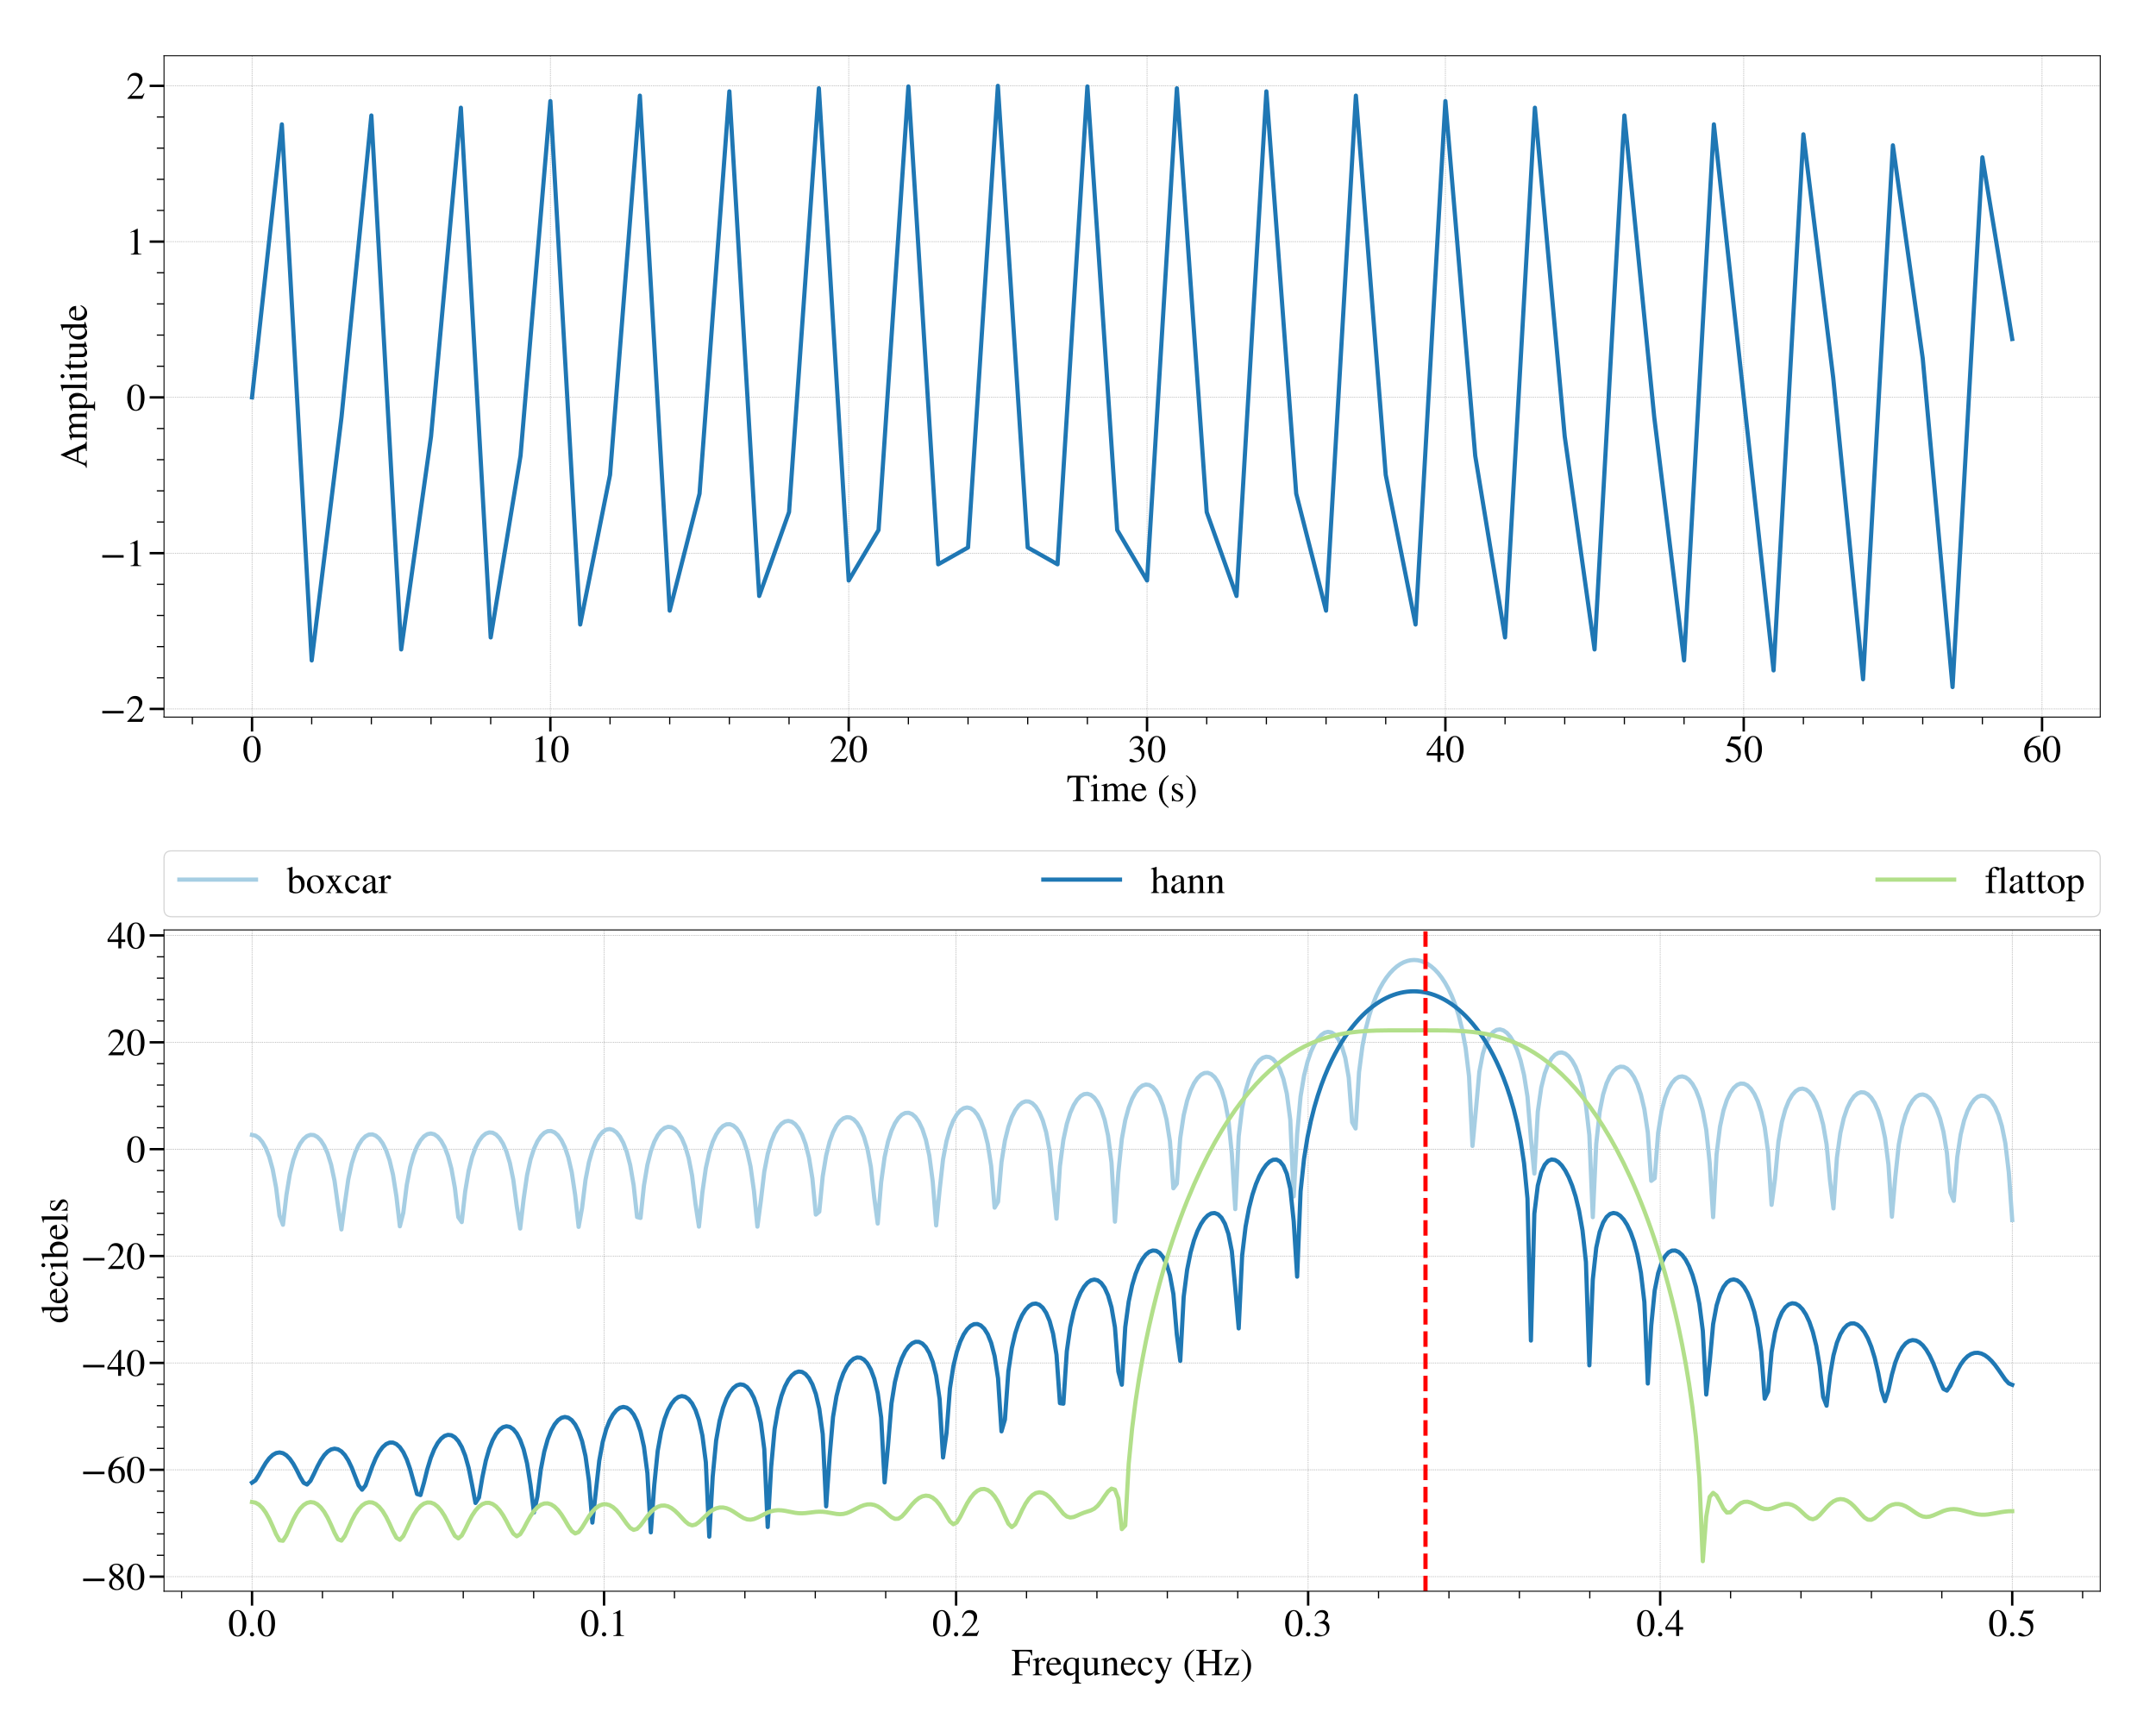 <?xml version="1.0" encoding="utf-8" standalone="no"?>
<!DOCTYPE svg PUBLIC "-//W3C//DTD SVG 1.1//EN"
  "http://www.w3.org/Graphics/SVG/1.1/DTD/svg11.dtd">
<!-- Created with matplotlib (http://matplotlib.org/) -->
<svg height="1440pt" version="1.1" viewBox="0 0 1800 1440" width="1800pt" xmlns="http://www.w3.org/2000/svg" xmlns:xlink="http://www.w3.org/1999/xlink">
 <defs>
  <style type="text/css">
*{stroke-linecap:butt;stroke-linejoin:round;}
  </style>
 </defs>
 <g id="figure_1">
  <g id="patch_1">
   <path d="M 0 1440 
L 1800 1440 
L 1800 0 
L 0 0 
z
" style="fill:#ffffff;"/>
  </g>
  <g id="axes_1">
   <g id="patch_2">
    <path d="M 136.94 598.633 
L 1753.44 598.633 
L 1753.44 46.56 
L 136.94 46.56 
z
" style="fill:#ffffff;"/>
   </g>
   <g id="matplotlib.axis_1">
    <g id="xtick_1">
     <g id="line2d_1">
      <path clip-path="url(#pc7fb90ff1a)" d="M 210.417 598.633 
L 210.417 46.56 
" style="fill:none;opacity:0.5;stroke:#000000;stroke-dasharray:0.5,0.825;stroke-dashoffset:0;stroke-width:0.5;"/>
     </g>
     <g id="line2d_2">
      <defs>
       <path d="M 0 0 
L 0 12 
" id="md3a33de579" style="stroke:#000000;stroke-width:2;"/>
      </defs>
      <g>
       <use style="stroke:#000000;stroke-width:2;" x="210.417" xlink:href="#md3a33de579" y="598.633"/>
      </g>
     </g>
     <g id="text_1">
      <!-- 0 -->
      <defs>
       <path d="M 47.594 33 
Q 47.594 26.297 46.297 20.344 
Q 45 14.406 42.453 9.406 
Q 39.906 4.406 35.406 1.5 
Q 30.906 -1.406 25 -1.406 
Q 18.906 -1.406 14.297 1.688 
Q 9.703 4.797 7.203 10 
Q 4.703 15.203 3.547 21.094 
Q 2.406 27 2.406 33.594 
Q 2.406 42.906 4.703 50.344 
Q 7 57.797 12.344 62.688 
Q 17.703 67.594 25.406 67.594 
Q 35.203 67.594 41.391 58 
Q 47.594 48.406 47.594 33 
z
M 38 32.5 
Q 38 48.297 34.641 56.641 
Q 31.297 65 24.797 65 
Q 18.594 65 15.297 56.594 
Q 12 48.203 12 32.906 
Q 12 17.5 15.297 9.344 
Q 18.594 1.203 25 1.203 
Q 31.297 1.203 34.641 9.344 
Q 38 17.5 38 32.5 
z
" id="STIXGeneral-Regular-30"/>
      </defs>
      <g transform="translate(202.417 635.988)scale(0.32 -0.32)">
       <use xlink:href="#STIXGeneral-Regular-30"/>
      </g>
     </g>
    </g>
    <g id="xtick_2">
     <g id="line2d_3">
      <path clip-path="url(#pc7fb90ff1a)" d="M 459.493 598.633 
L 459.493 46.56 
" style="fill:none;opacity:0.5;stroke:#000000;stroke-dasharray:0.5,0.825;stroke-dashoffset:0;stroke-width:0.5;"/>
     </g>
     <g id="line2d_4">
      <g>
       <use style="stroke:#000000;stroke-width:2;" x="459.493" xlink:href="#md3a33de579" y="598.633"/>
      </g>
     </g>
     <g id="text_2">
      <!-- 10 -->
      <defs>
       <path d="M 39.406 0 
L 11.797 0 
L 11.797 1.5 
Q 17.297 1.797 19.297 3.547 
Q 21.297 5.297 21.297 9.5 
L 21.297 54.406 
Q 21.297 59.297 18.297 59.297 
Q 16.906 59.297 13.797 58.094 
L 11.094 57.094 
L 11.094 58.5 
L 29 67.594 
L 29.906 67.297 
L 29.906 7.594 
Q 29.906 4.297 31.906 2.891 
Q 33.906 1.5 39.406 1.5 
z
" id="STIXGeneral-Regular-31"/>
      </defs>
      <g transform="translate(443.493 635.988)scale(0.32 -0.32)">
       <use xlink:href="#STIXGeneral-Regular-31"/>
       <use x="50" xlink:href="#STIXGeneral-Regular-30"/>
      </g>
     </g>
    </g>
    <g id="xtick_3">
     <g id="line2d_5">
      <path clip-path="url(#pc7fb90ff1a)" d="M 708.568 598.633 
L 708.568 46.56 
" style="fill:none;opacity:0.5;stroke:#000000;stroke-dasharray:0.5,0.825;stroke-dashoffset:0;stroke-width:0.5;"/>
     </g>
     <g id="line2d_6">
      <g>
       <use style="stroke:#000000;stroke-width:2;" x="708.568" xlink:href="#md3a33de579" y="598.633"/>
      </g>
     </g>
     <g id="text_3">
      <!-- 20 -->
      <defs>
       <path d="M 47.406 13.703 
L 42 0 
L 2.906 0 
L 2.906 1.203 
L 20.703 20.094 
Q 27.703 27.406 30.703 33.5 
Q 33.703 39.594 33.703 46.094 
Q 33.703 52.797 30 56.5 
Q 26.297 60.203 19.797 60.203 
Q 14.406 60.203 11.25 57.391 
Q 8.094 54.594 5.094 47.203 
L 3 47.703 
Q 4.703 57 9.844 62.297 
Q 15 67.594 23.797 67.594 
Q 32.094 67.594 37.188 62.594 
Q 42.297 57.594 42.297 50 
Q 42.297 38.703 29.5 25.203 
L 13 7.594 
L 36.406 7.594 
Q 39.703 7.594 41.641 8.891 
Q 43.594 10.203 46 14.297 
z
" id="STIXGeneral-Regular-32"/>
      </defs>
      <g transform="translate(692.568 635.988)scale(0.32 -0.32)">
       <use xlink:href="#STIXGeneral-Regular-32"/>
       <use x="50" xlink:href="#STIXGeneral-Regular-30"/>
      </g>
     </g>
    </g>
    <g id="xtick_4">
     <g id="line2d_7">
      <path clip-path="url(#pc7fb90ff1a)" d="M 957.644 598.633 
L 957.644 46.56 
" style="fill:none;opacity:0.5;stroke:#000000;stroke-dasharray:0.5,0.825;stroke-dashoffset:0;stroke-width:0.5;"/>
     </g>
     <g id="line2d_8">
      <g>
       <use style="stroke:#000000;stroke-width:2;" x="957.644" xlink:href="#md3a33de579" y="598.633"/>
      </g>
     </g>
     <g id="text_4">
      <!-- 30 -->
      <defs>
       <path d="M 6.094 51 
L 4.5 51.406 
Q 6.797 58.906 11.688 63.25 
Q 16.594 67.594 24.094 67.594 
Q 31.094 67.594 35.391 63.797 
Q 39.703 60 39.703 53.906 
Q 39.703 45.703 30.406 40.094 
Q 35.906 37.703 38.703 34.797 
Q 43.094 29.906 43.094 21.906 
Q 43.094 13.906 38.5 7.906 
Q 35.094 3.297 28.75 0.938 
Q 22.406 -1.406 15.297 -1.406 
Q 4.094 -1.406 4.094 4.297 
Q 4.094 5.906 5.297 6.906 
Q 6.5 7.906 8.203 7.906 
Q 10.703 7.906 14.297 5.297 
Q 18.703 2.203 22.906 2.203 
Q 28.406 2.203 32.156 6.641 
Q 35.906 11.094 35.906 17.5 
Q 35.906 29 25.5 32 
Q 22.406 33 15.297 33 
L 15.297 34.406 
Q 20.906 36.297 23.703 38 
Q 31.797 42.594 31.797 51.406 
Q 31.797 56.406 28.938 59 
Q 26.094 61.594 21 61.594 
Q 12 61.594 6.094 51 
z
" id="STIXGeneral-Regular-33"/>
      </defs>
      <g transform="translate(941.644 635.988)scale(0.32 -0.32)">
       <use xlink:href="#STIXGeneral-Regular-33"/>
       <use x="50" xlink:href="#STIXGeneral-Regular-30"/>
      </g>
     </g>
    </g>
    <g id="xtick_5">
     <g id="line2d_9">
      <path clip-path="url(#pc7fb90ff1a)" d="M 1206.719 598.633 
L 1206.719 46.56 
" style="fill:none;opacity:0.5;stroke:#000000;stroke-dasharray:0.5,0.825;stroke-dashoffset:0;stroke-width:0.5;"/>
     </g>
     <g id="line2d_10">
      <g>
       <use style="stroke:#000000;stroke-width:2;" x="1206.719" xlink:href="#md3a33de579" y="598.633"/>
      </g>
     </g>
     <g id="text_5">
      <!-- 40 -->
      <defs>
       <path d="M 47.297 16.703 
L 37 16.703 
L 37 0 
L 29.203 0 
L 29.203 16.703 
L 1.203 16.703 
L 1.203 23.094 
L 32.594 67.594 
L 37 67.594 
L 37 23.094 
L 47.297 23.094 
z
M 29.203 23.094 
L 29.203 57.406 
L 5.203 23.094 
z
" id="STIXGeneral-Regular-34"/>
      </defs>
      <g transform="translate(1190.719 635.988)scale(0.32 -0.32)">
       <use xlink:href="#STIXGeneral-Regular-34"/>
       <use x="50" xlink:href="#STIXGeneral-Regular-30"/>
      </g>
     </g>
    </g>
    <g id="xtick_6">
     <g id="line2d_11">
      <path clip-path="url(#pc7fb90ff1a)" d="M 1455.795 598.633 
L 1455.795 46.56 
" style="fill:none;opacity:0.5;stroke:#000000;stroke-dasharray:0.5,0.825;stroke-dashoffset:0;stroke-width:0.5;"/>
     </g>
     <g id="line2d_12">
      <g>
       <use style="stroke:#000000;stroke-width:2;" x="1455.795" xlink:href="#md3a33de579" y="598.633"/>
      </g>
     </g>
     <g id="text_6">
      <!-- 50 -->
      <defs>
       <path d="M 43.797 68.094 
L 40.203 59.594 
Q 39.594 58.297 37.5 58.297 
L 18.094 58.297 
L 14.094 49.797 
Q 25.094 47.703 30 45.25 
Q 34.906 42.797 39.094 37 
Q 42.594 32.203 42.594 24.297 
Q 42.594 17.094 40.25 12.188 
Q 37.906 7.297 32.797 3.5 
Q 26 -1.406 15.797 -1.406 
Q 10.094 -1.406 6.594 0.297 
Q 3.094 2 3.094 4.797 
Q 3.094 8.594 7.594 8.594 
Q 11.203 8.594 15 5.5 
Q 18.906 2.297 22.094 2.297 
Q 27.297 2.297 31.438 7.5 
Q 35.594 12.703 35.594 19.203 
Q 35.594 28.797 28.906 34.203 
Q 20.203 41.203 7.594 41.203 
Q 6.406 41.203 6.406 42 
L 6.5 42.5 
L 17.406 66.203 
L 38.094 66.203 
Q 39.797 66.203 40.75 66.703 
Q 41.703 67.203 42.906 68.797 
z
" id="STIXGeneral-Regular-35"/>
      </defs>
      <g transform="translate(1439.795 635.988)scale(0.32 -0.32)">
       <use xlink:href="#STIXGeneral-Regular-35"/>
       <use x="50" xlink:href="#STIXGeneral-Regular-30"/>
      </g>
     </g>
    </g>
    <g id="xtick_7">
     <g id="line2d_13">
      <path clip-path="url(#pc7fb90ff1a)" d="M 1704.87 598.633 
L 1704.87 46.56 
" style="fill:none;opacity:0.5;stroke:#000000;stroke-dasharray:0.5,0.825;stroke-dashoffset:0;stroke-width:0.5;"/>
     </g>
     <g id="line2d_14">
      <g>
       <use style="stroke:#000000;stroke-width:2;" x="1704.87" xlink:href="#md3a33de579" y="598.633"/>
      </g>
     </g>
     <g id="text_7">
      <!-- 60 -->
      <defs>
       <path d="M 44.594 68.406 
L 44.797 66.797 
Q 33 64.906 25.094 57.25 
Q 17.203 49.594 15.203 38.297 
Q 21 42.797 27.906 42.797 
Q 36.703 42.797 41.75 37.188 
Q 46.797 31.594 46.797 21.906 
Q 46.797 12.094 41.703 5.906 
Q 35.797 -1.406 25.797 -1.406 
Q 13.594 -1.406 8.094 8.703 
Q 3.406 17.297 3.406 27.906 
Q 3.406 44.297 14.297 55.5 
Q 20.5 61.906 27.047 64.547 
Q 33.594 67.203 44.594 68.406 
z
M 37.797 18.797 
Q 37.797 38.203 24.297 38.203 
Q 19.297 38.203 16 35.547 
Q 12.703 32.906 12.703 26.594 
Q 12.703 14.906 16.344 8.156 
Q 20 1.406 26.906 1.406 
Q 32.203 1.406 35 6.156 
Q 37.797 10.906 37.797 18.797 
z
" id="STIXGeneral-Regular-36"/>
      </defs>
      <g transform="translate(1688.87 635.988)scale(0.32 -0.32)">
       <use xlink:href="#STIXGeneral-Regular-36"/>
       <use x="50" xlink:href="#STIXGeneral-Regular-30"/>
      </g>
     </g>
    </g>
    <g id="xtick_8">
     <g id="line2d_15">
      <defs>
       <path d="M 0 0 
L 0 6 
" id="m3bb5422f5f" style="stroke:#000000;"/>
      </defs>
      <g>
       <use style="stroke:#000000;" x="160.602" xlink:href="#m3bb5422f5f" y="598.633"/>
      </g>
     </g>
    </g>
    <g id="xtick_9">
     <g id="line2d_16">
      <g>
       <use style="stroke:#000000;" x="260.232" xlink:href="#m3bb5422f5f" y="598.633"/>
      </g>
     </g>
    </g>
    <g id="xtick_10">
     <g id="line2d_17">
      <g>
       <use style="stroke:#000000;" x="310.047" xlink:href="#m3bb5422f5f" y="598.633"/>
      </g>
     </g>
    </g>
    <g id="xtick_11">
     <g id="line2d_18">
      <g>
       <use style="stroke:#000000;" x="359.863" xlink:href="#m3bb5422f5f" y="598.633"/>
      </g>
     </g>
    </g>
    <g id="xtick_12">
     <g id="line2d_19">
      <g>
       <use style="stroke:#000000;" x="409.678" xlink:href="#m3bb5422f5f" y="598.633"/>
      </g>
     </g>
    </g>
    <g id="xtick_13">
     <g id="line2d_20">
      <g>
       <use style="stroke:#000000;" x="509.308" xlink:href="#m3bb5422f5f" y="598.633"/>
      </g>
     </g>
    </g>
    <g id="xtick_14">
     <g id="line2d_21">
      <g>
       <use style="stroke:#000000;" x="559.123" xlink:href="#m3bb5422f5f" y="598.633"/>
      </g>
     </g>
    </g>
    <g id="xtick_15">
     <g id="line2d_22">
      <g>
       <use style="stroke:#000000;" x="608.938" xlink:href="#m3bb5422f5f" y="598.633"/>
      </g>
     </g>
    </g>
    <g id="xtick_16">
     <g id="line2d_23">
      <g>
       <use style="stroke:#000000;" x="658.753" xlink:href="#m3bb5422f5f" y="598.633"/>
      </g>
     </g>
    </g>
    <g id="xtick_17">
     <g id="line2d_24">
      <g>
       <use style="stroke:#000000;" x="758.383" xlink:href="#m3bb5422f5f" y="598.633"/>
      </g>
     </g>
    </g>
    <g id="xtick_18">
     <g id="line2d_25">
      <g>
       <use style="stroke:#000000;" x="808.198" xlink:href="#m3bb5422f5f" y="598.633"/>
      </g>
     </g>
    </g>
    <g id="xtick_19">
     <g id="line2d_26">
      <g>
       <use style="stroke:#000000;" x="858.014" xlink:href="#m3bb5422f5f" y="598.633"/>
      </g>
     </g>
    </g>
    <g id="xtick_20">
     <g id="line2d_27">
      <g>
       <use style="stroke:#000000;" x="907.829" xlink:href="#m3bb5422f5f" y="598.633"/>
      </g>
     </g>
    </g>
    <g id="xtick_21">
     <g id="line2d_28">
      <g>
       <use style="stroke:#000000;" x="1007.459" xlink:href="#m3bb5422f5f" y="598.633"/>
      </g>
     </g>
    </g>
    <g id="xtick_22">
     <g id="line2d_29">
      <g>
       <use style="stroke:#000000;" x="1057.274" xlink:href="#m3bb5422f5f" y="598.633"/>
      </g>
     </g>
    </g>
    <g id="xtick_23">
     <g id="line2d_30">
      <g>
       <use style="stroke:#000000;" x="1107.089" xlink:href="#m3bb5422f5f" y="598.633"/>
      </g>
     </g>
    </g>
    <g id="xtick_24">
     <g id="line2d_31">
      <g>
       <use style="stroke:#000000;" x="1156.904" xlink:href="#m3bb5422f5f" y="598.633"/>
      </g>
     </g>
    </g>
    <g id="xtick_25">
     <g id="line2d_32">
      <g>
       <use style="stroke:#000000;" x="1256.534" xlink:href="#m3bb5422f5f" y="598.633"/>
      </g>
     </g>
    </g>
    <g id="xtick_26">
     <g id="line2d_33">
      <g>
       <use style="stroke:#000000;" x="1306.349" xlink:href="#m3bb5422f5f" y="598.633"/>
      </g>
     </g>
    </g>
    <g id="xtick_27">
     <g id="line2d_34">
      <g>
       <use style="stroke:#000000;" x="1356.165" xlink:href="#m3bb5422f5f" y="598.633"/>
      </g>
     </g>
    </g>
    <g id="xtick_28">
     <g id="line2d_35">
      <g>
       <use style="stroke:#000000;" x="1405.98" xlink:href="#m3bb5422f5f" y="598.633"/>
      </g>
     </g>
    </g>
    <g id="xtick_29">
     <g id="line2d_36">
      <g>
       <use style="stroke:#000000;" x="1505.61" xlink:href="#m3bb5422f5f" y="598.633"/>
      </g>
     </g>
    </g>
    <g id="xtick_30">
     <g id="line2d_37">
      <g>
       <use style="stroke:#000000;" x="1555.425" xlink:href="#m3bb5422f5f" y="598.633"/>
      </g>
     </g>
    </g>
    <g id="xtick_31">
     <g id="line2d_38">
      <g>
       <use style="stroke:#000000;" x="1605.24" xlink:href="#m3bb5422f5f" y="598.633"/>
      </g>
     </g>
    </g>
    <g id="xtick_32">
     <g id="line2d_39">
      <g>
       <use style="stroke:#000000;" x="1655.055" xlink:href="#m3bb5422f5f" y="598.633"/>
      </g>
     </g>
    </g>
    <g id="text_8">
     <!-- Time (s) -->
     <defs>
      <path d="M 59.297 49.203 
L 56.906 49.203 
Q 55.297 57.406 52.391 59.703 
Q 49.5 62 41.5 62 
L 35.594 62 
L 35.594 11.094 
Q 35.594 5.406 37.297 3.797 
Q 39 2.203 45.203 1.906 
L 45.203 0 
L 16 0 
L 16 1.906 
Q 22.297 2.297 23.844 4 
Q 25.406 5.703 25.406 12.297 
L 25.406 62 
L 19.406 62 
Q 11.297 62 8.438 59.641 
Q 5.594 57.297 4.094 49.203 
L 1.703 49.203 
L 2.406 66.203 
L 58.594 66.203 
z
" id="STIXGeneral-Regular-54"/>
      <path d="M 18 63.203 
Q 18 61 16.5 59.547 
Q 15 58.094 12.797 58.094 
Q 10.703 58.094 9.25 59.547 
Q 7.797 61 7.797 63.203 
Q 7.797 65.297 9.297 66.797 
Q 10.797 68.297 12.906 68.297 
Q 15.094 68.297 16.547 66.797 
Q 18 65.297 18 63.203 
z
M 25.297 0 
L 1.594 0 
L 1.594 1.5 
Q 6.797 1.797 8.141 3.297 
Q 9.5 4.797 9.5 10.406 
L 9.5 33.094 
Q 9.5 36.594 8.797 38 
Q 8.094 39.406 6.203 39.406 
Q 3.797 39.406 2 38.906 
L 2 40.5 
L 17.5 46 
L 17.906 45.594 
L 17.906 10.5 
Q 17.906 4.906 19.156 3.406 
Q 20.406 1.906 25.297 1.5 
z
" id="STIXGeneral-Regular-69"/>
      <path d="M 77.5 0 
L 55.703 0 
L 55.703 1.5 
Q 59.906 1.906 61.047 3.25 
Q 62.203 4.594 62.203 9 
L 62.203 29.594 
Q 62.203 35.594 60.453 38.188 
Q 58.703 40.797 54.5 40.797 
Q 51 40.797 48.547 39.391 
Q 46.094 38 43.797 34.703 
L 43.797 9.5 
Q 43.797 4.703 45.25 3.141 
Q 46.703 1.594 51 1.5 
L 51 0 
L 28.594 0 
L 28.594 1.5 
Q 33 1.797 34.203 2.938 
Q 35.406 4.094 35.406 8.594 
L 35.406 29.703 
Q 35.406 40.797 28.906 40.797 
Q 26.094 40.797 22.938 39.547 
Q 19.797 38.297 18.297 36.5 
Q 17 35 17 34.797 
L 17 7 
Q 17 3.797 18.391 2.75 
Q 19.797 1.703 23.797 1.5 
L 23.797 0 
L 1.594 0 
L 1.594 1.5 
Q 5.797 1.594 7.188 3.047 
Q 8.594 4.5 8.594 8.797 
L 8.594 33.594 
Q 8.594 37.297 7.797 38.75 
Q 7 40.203 5.094 40.203 
Q 3.594 40.203 1.906 39.797 
L 1.906 41.5 
Q 8.703 43.406 15.797 46 
L 16.594 45.703 
L 16.594 38.297 
L 16.797 38.297 
Q 21.297 43 24.75 44.5 
Q 28.203 46 32.094 46 
Q 40 46 42.703 37.594 
Q 50.5 46 59 46 
Q 70.594 46 70.594 28 
L 70.594 7.703 
Q 70.594 4.406 71.594 3.156 
Q 72.594 1.906 74.906 1.703 
L 77.5 1.5 
z
" id="STIXGeneral-Regular-6d"/>
      <path d="M 40.797 16.406 
L 42.406 15.703 
Q 36.406 -1 21.5 -1 
Q 12.703 -1 7.594 5.141 
Q 2.5 11.297 2.5 21.703 
Q 2.5 32.406 8.203 39.203 
Q 13.906 46 23.203 46 
Q 32.203 46 37.094 39.094 
Q 40 35.094 40.5 27.703 
L 9.703 27.703 
Q 10.094 21.406 10.938 18.094 
Q 11.797 14.797 14.297 11.406 
Q 18.5 5.906 25.406 5.906 
Q 30.297 5.906 33.641 8.297 
Q 37 10.703 40.797 16.406 
z
M 9.906 30.906 
L 30.297 30.906 
Q 29.406 37.203 27.344 39.797 
Q 25.297 42.406 20.5 42.406 
Q 16.297 42.406 13.5 39.453 
Q 10.703 36.5 9.906 30.906 
z
" id="STIXGeneral-Regular-65"/>
      <path id="STIXGeneral-Regular-20"/>
      <path d="M 30.406 -16.094 
L 29.203 -17.703 
Q 17.594 -11.094 11.188 0.5 
Q 4.797 12.094 4.797 25.203 
Q 4.797 52.906 29.5 67.594 
L 30.406 66 
Q 20.203 57.297 16.797 48.844 
Q 13.406 40.406 13.406 25.5 
Q 13.406 10.703 16.906 1.5 
Q 20.406 -7.703 30.406 -16.094 
z
" id="STIXGeneral-Regular-28"/>
      <path d="M 15.594 30.094 
L 26 23.797 
Q 31 20.797 32.891 18.188 
Q 34.797 15.594 34.797 11.5 
Q 34.797 6.5 30.641 2.75 
Q 26.5 -1 20.797 -1 
Q 16.094 -1 13.5 -0.094 
Q 10.797 0.797 8.906 0.797 
Q 7.203 0.797 6.5 -0.406 
L 5.203 -0.406 
L 5.203 15.297 
L 6.797 15.297 
Q 8.406 8 11.406 4.594 
Q 14.406 1.203 19.5 1.203 
Q 23.203 1.203 25.5 3.297 
Q 27.797 5.406 27.797 8.594 
Q 27.797 13.203 22.5 16.094 
L 17.094 19.094 
Q 5.094 25.797 5.094 33.594 
Q 5.094 39.406 8.844 42.656 
Q 12.594 45.906 18.906 45.906 
Q 23.297 45.906 25.594 44.797 
Q 27.406 44 28.406 44 
Q 29.094 44 30 45 
L 31.094 45 
L 31.594 31.406 
L 30.094 31.406 
Q 28.406 38.203 25.844 40.953 
Q 23.297 43.703 18.797 43.703 
Q 15.406 43.703 13.344 42 
Q 11.297 40.297 11.297 36.906 
Q 11.297 35.203 12.438 33.25 
Q 13.594 31.297 15.594 30.094 
z
" id="STIXGeneral-Regular-73"/>
      <path d="M 2.906 66 
L 4.094 67.594 
Q 15.5 60.797 22 49.188 
Q 28.5 37.594 28.5 24.703 
Q 28.5 -2.594 3.797 -17.703 
L 2.906 -16.094 
Q 13.203 -7.594 16.547 0.844 
Q 19.906 9.297 19.906 24.406 
Q 19.906 39.594 16.547 48.75 
Q 13.203 57.906 2.906 66 
z
" id="STIXGeneral-Regular-29"/>
     </defs>
     <g transform="translate(890.535 668.788)scale(0.32 -0.32)">
      <use xlink:href="#STIXGeneral-Regular-54"/>
      <use x="61.1" xlink:href="#STIXGeneral-Regular-69"/>
      <use x="88.9" xlink:href="#STIXGeneral-Regular-6d"/>
      <use x="166.7" xlink:href="#STIXGeneral-Regular-65"/>
      <use x="211.1" xlink:href="#STIXGeneral-Regular-20"/>
      <use x="236.1" xlink:href="#STIXGeneral-Regular-28"/>
      <use x="269.4" xlink:href="#STIXGeneral-Regular-73"/>
      <use x="308.3" xlink:href="#STIXGeneral-Regular-29"/>
     </g>
    </g>
   </g>
   <g id="matplotlib.axis_2">
    <g id="ytick_1">
     <g id="line2d_40">
      <path clip-path="url(#pc7fb90ff1a)" d="M 136.94 591.803 
L 1753.44 591.803 
" style="fill:none;opacity:0.5;stroke:#000000;stroke-dasharray:0.5,0.825;stroke-dashoffset:0;stroke-width:0.5;"/>
     </g>
     <g id="line2d_41">
      <defs>
       <path d="M 0 0 
L -12 0 
" id="m389506d774" style="stroke:#000000;stroke-width:2;"/>
      </defs>
      <g>
       <use style="stroke:#000000;stroke-width:2;" x="136.94" xlink:href="#m389506d774" y="591.803"/>
      </g>
     </g>
     <g id="text_9">
      <!-- $\mathdefault{−2}$ -->
      <defs>
       <path d="M 62.094 22 
L 6.406 22 
L 6.406 28.594 
L 62.094 28.594 
z
" id="STIXGeneral-Regular-2212"/>
      </defs>
      <g transform="translate(83.36 602.73)scale(0.32 -0.32)">
       <use transform="translate(0 0.406)" xlink:href="#STIXGeneral-Regular-2212"/>
       <use transform="translate(68.5 0.406)" xlink:href="#STIXGeneral-Regular-32"/>
      </g>
     </g>
    </g>
    <g id="ytick_2">
     <g id="line2d_42">
      <path clip-path="url(#pc7fb90ff1a)" d="M 136.94 461.765 
L 1753.44 461.765 
" style="fill:none;opacity:0.5;stroke:#000000;stroke-dasharray:0.5,0.825;stroke-dashoffset:0;stroke-width:0.5;"/>
     </g>
     <g id="line2d_43">
      <g>
       <use style="stroke:#000000;stroke-width:2;" x="136.94" xlink:href="#m389506d774" y="461.765"/>
      </g>
     </g>
     <g id="text_10">
      <!-- $\mathdefault{−1}$ -->
      <g transform="translate(83.36 472.693)scale(0.32 -0.32)">
       <use transform="translate(0 0.406)" xlink:href="#STIXGeneral-Regular-2212"/>
       <use transform="translate(68.5 0.406)" xlink:href="#STIXGeneral-Regular-31"/>
      </g>
     </g>
    </g>
    <g id="ytick_3">
     <g id="line2d_44">
      <path clip-path="url(#pc7fb90ff1a)" d="M 136.94 331.728 
L 1753.44 331.728 
" style="fill:none;opacity:0.5;stroke:#000000;stroke-dasharray:0.5,0.825;stroke-dashoffset:0;stroke-width:0.5;"/>
     </g>
     <g id="line2d_45">
      <g>
       <use style="stroke:#000000;stroke-width:2;" x="136.94" xlink:href="#m389506d774" y="331.728"/>
      </g>
     </g>
     <g id="text_11">
      <!-- $\mathdefault{0}$ -->
      <g transform="translate(105.44 342.656)scale(0.32 -0.32)">
       <use transform="translate(0 0.406)" xlink:href="#STIXGeneral-Regular-30"/>
      </g>
     </g>
    </g>
    <g id="ytick_4">
     <g id="line2d_46">
      <path clip-path="url(#pc7fb90ff1a)" d="M 136.94 201.691 
L 1753.44 201.691 
" style="fill:none;opacity:0.5;stroke:#000000;stroke-dasharray:0.5,0.825;stroke-dashoffset:0;stroke-width:0.5;"/>
     </g>
     <g id="line2d_47">
      <g>
       <use style="stroke:#000000;stroke-width:2;" x="136.94" xlink:href="#m389506d774" y="201.691"/>
      </g>
     </g>
     <g id="text_12">
      <!-- $\mathdefault{1}$ -->
      <g transform="translate(105.44 212.619)scale(0.32 -0.32)">
       <use transform="translate(0 0.406)" xlink:href="#STIXGeneral-Regular-31"/>
      </g>
     </g>
    </g>
    <g id="ytick_5">
     <g id="line2d_48">
      <path clip-path="url(#pc7fb90ff1a)" d="M 136.94 71.654 
L 1753.44 71.654 
" style="fill:none;opacity:0.5;stroke:#000000;stroke-dasharray:0.5,0.825;stroke-dashoffset:0;stroke-width:0.5;"/>
     </g>
     <g id="line2d_49">
      <g>
       <use style="stroke:#000000;stroke-width:2;" x="136.94" xlink:href="#m389506d774" y="71.654"/>
      </g>
     </g>
     <g id="text_13">
      <!-- $\mathdefault{2}$ -->
      <g transform="translate(105.44 82.582)scale(0.32 -0.32)">
       <use transform="translate(0 0.406)" xlink:href="#STIXGeneral-Regular-32"/>
      </g>
     </g>
    </g>
    <g id="ytick_6">
     <g id="line2d_50">
      <defs>
       <path d="M 0 0 
L -6 0 
" id="mbc7163ff53" style="stroke:#000000;"/>
      </defs>
      <g>
       <use style="stroke:#000000;" x="136.94" xlink:href="#mbc7163ff53" y="565.795"/>
      </g>
     </g>
    </g>
    <g id="ytick_7">
     <g id="line2d_51">
      <g>
       <use style="stroke:#000000;" x="136.94" xlink:href="#mbc7163ff53" y="539.788"/>
      </g>
     </g>
    </g>
    <g id="ytick_8">
     <g id="line2d_52">
      <g>
       <use style="stroke:#000000;" x="136.94" xlink:href="#mbc7163ff53" y="513.78"/>
      </g>
     </g>
    </g>
    <g id="ytick_9">
     <g id="line2d_53">
      <g>
       <use style="stroke:#000000;" x="136.94" xlink:href="#mbc7163ff53" y="487.773"/>
      </g>
     </g>
    </g>
    <g id="ytick_10">
     <g id="line2d_54">
      <g>
       <use style="stroke:#000000;" x="136.94" xlink:href="#mbc7163ff53" y="461.765"/>
      </g>
     </g>
    </g>
    <g id="ytick_11">
     <g id="line2d_55">
      <g>
       <use style="stroke:#000000;" x="136.94" xlink:href="#mbc7163ff53" y="435.758"/>
      </g>
     </g>
    </g>
    <g id="ytick_12">
     <g id="line2d_56">
      <g>
       <use style="stroke:#000000;" x="136.94" xlink:href="#mbc7163ff53" y="409.751"/>
      </g>
     </g>
    </g>
    <g id="ytick_13">
     <g id="line2d_57">
      <g>
       <use style="stroke:#000000;" x="136.94" xlink:href="#mbc7163ff53" y="383.743"/>
      </g>
     </g>
    </g>
    <g id="ytick_14">
     <g id="line2d_58">
      <g>
       <use style="stroke:#000000;" x="136.94" xlink:href="#mbc7163ff53" y="357.736"/>
      </g>
     </g>
    </g>
    <g id="ytick_15">
     <g id="line2d_59">
      <g>
       <use style="stroke:#000000;" x="136.94" xlink:href="#mbc7163ff53" y="331.728"/>
      </g>
     </g>
    </g>
    <g id="ytick_16">
     <g id="line2d_60">
      <g>
       <use style="stroke:#000000;" x="136.94" xlink:href="#mbc7163ff53" y="305.721"/>
      </g>
     </g>
    </g>
    <g id="ytick_17">
     <g id="line2d_61">
      <g>
       <use style="stroke:#000000;" x="136.94" xlink:href="#mbc7163ff53" y="279.714"/>
      </g>
     </g>
    </g>
    <g id="ytick_18">
     <g id="line2d_62">
      <g>
       <use style="stroke:#000000;" x="136.94" xlink:href="#mbc7163ff53" y="253.706"/>
      </g>
     </g>
    </g>
    <g id="ytick_19">
     <g id="line2d_63">
      <g>
       <use style="stroke:#000000;" x="136.94" xlink:href="#mbc7163ff53" y="227.699"/>
      </g>
     </g>
    </g>
    <g id="ytick_20">
     <g id="line2d_64">
      <g>
       <use style="stroke:#000000;" x="136.94" xlink:href="#mbc7163ff53" y="201.691"/>
      </g>
     </g>
    </g>
    <g id="ytick_21">
     <g id="line2d_65">
      <g>
       <use style="stroke:#000000;" x="136.94" xlink:href="#mbc7163ff53" y="175.684"/>
      </g>
     </g>
    </g>
    <g id="ytick_22">
     <g id="line2d_66">
      <g>
       <use style="stroke:#000000;" x="136.94" xlink:href="#mbc7163ff53" y="149.676"/>
      </g>
     </g>
    </g>
    <g id="ytick_23">
     <g id="line2d_67">
      <g>
       <use style="stroke:#000000;" x="136.94" xlink:href="#mbc7163ff53" y="123.669"/>
      </g>
     </g>
    </g>
    <g id="ytick_24">
     <g id="line2d_68">
      <g>
       <use style="stroke:#000000;" x="136.94" xlink:href="#mbc7163ff53" y="97.662"/>
      </g>
     </g>
    </g>
    <g id="ytick_25">
     <g id="line2d_69">
      <g>
       <use style="stroke:#000000;" x="136.94" xlink:href="#mbc7163ff53" y="71.654"/>
      </g>
     </g>
    </g>
    <g id="text_14">
     <!-- Amplitude -->
     <defs>
      <path d="M 70.703 0 
L 45.203 0 
L 45.203 1.906 
Q 49.203 1.906 50.703 2.797 
Q 52.094 3.5 52.094 5.203 
Q 52.094 7.797 50.203 12.203 
L 46.094 21.594 
L 19.906 21.594 
L 15.297 10.203 
Q 14.406 7.906 14.406 6 
Q 14.406 3.703 16.047 2.797 
Q 17.703 1.906 21.406 1.906 
L 21.406 0 
L 1.5 0 
L 1.5 1.906 
Q 5.703 2.297 7.594 4.938 
Q 9.5 7.594 14.094 18.594 
L 34.703 67.406 
L 36.703 67.406 
L 61.297 11.094 
Q 63.5 5.906 65.25 4.094 
Q 67 2.297 70.703 1.906 
z
M 44.703 25.703 
L 33.094 53.203 
L 21.594 25.703 
z
" id="STIXGeneral-Regular-41"/>
      <path d="M 15.906 45.797 
L 15.906 38.094 
Q 22.203 46 30.297 46 
Q 37.594 46 42.297 40 
Q 47 34 47 24.703 
Q 47 13.797 40.953 6.391 
Q 34.906 -1 26 -1 
Q 22.906 -1 20.75 -0.094 
Q 18.594 0.797 15.906 3.297 
L 15.906 -12.406 
Q 15.906 -17.094 17.5 -18.438 
Q 19.094 -19.797 24.703 -19.906 
L 24.703 -21.703 
L 0.5 -21.703 
L 0.5 -20 
Q 4.906 -19.594 6.203 -18.297 
Q 7.5 -17 7.5 -13.094 
L 7.5 33.703 
Q 7.5 37.203 6.703 38.297 
Q 5.906 39.406 3.406 39.406 
Q 1.797 39.406 0.906 39.297 
L 0.906 40.906 
Q 7.906 43 15.297 46 
z
M 15.906 33.406 
L 15.906 8.797 
Q 15.906 6.594 19.344 4.391 
Q 22.797 2.203 26.297 2.203 
Q 31.703 2.203 35.047 7.297 
Q 38.406 12.406 38.406 20.703 
Q 38.406 29.5 35.047 34.75 
Q 31.703 40 26.094 40 
Q 22.594 40 19.25 37.797 
Q 15.906 35.594 15.906 33.406 
z
" id="STIXGeneral-Regular-70"/>
      <path d="M 25.703 0 
L 2.094 0 
L 2.094 1.5 
Q 6.797 1.906 8.297 3.453 
Q 9.797 5 9.797 9.203 
L 9.797 56.094 
Q 9.797 59.703 8.891 61.094 
Q 8 62.5 5.594 62.5 
Q 3.5 62.5 1.906 62.297 
L 1.906 63.906 
Q 11.406 66.203 17.703 68.297 
L 18.203 67.906 
L 18.203 8.703 
Q 18.203 4.5 19.594 3.141 
Q 21 1.797 25.703 1.5 
z
" id="STIXGeneral-Regular-6c"/>
      <path d="M 26.594 7.703 
L 27.906 6.594 
Q 23.094 -1 15.797 -1 
Q 7 -1 7 11.703 
L 7 41.797 
L 1.703 41.797 
Q 1.297 42.094 1.297 42.5 
Q 1.297 43.297 3 44.406 
Q 6.797 46.594 12.703 55.094 
Q 12.906 55.406 13.656 56.344 
Q 14.406 57.297 14.703 57.906 
Q 15.406 57.906 15.406 56.594 
L 15.406 45 
L 25.5 45 
L 25.5 41.797 
L 15.406 41.797 
L 15.406 13.203 
Q 15.406 8.406 16.594 6.297 
Q 17.797 4.203 20.594 4.203 
Q 23.594 4.203 26.594 7.703 
z
" id="STIXGeneral-Regular-74"/>
      <path d="M 48 5 
L 48 3.594 
Q 40.203 1.5 34.297 -0.906 
L 33.797 -0.594 
L 33.797 7.594 
L 33.594 7.594 
Q 27.297 -1 19.297 -1 
Q 13.594 -1 10.344 2.5 
Q 7.094 6 7.094 11.797 
L 7.094 36.906 
Q 7.094 40.594 5.797 42 
Q 4.5 43.406 0.906 43.594 
L 0.906 45 
L 15.5 45 
L 15.5 12.703 
Q 15.5 9.297 17.547 7.047 
Q 19.594 4.797 22.594 4.797 
Q 27.5 4.797 31 7.906 
Q 32.297 9.094 32.797 10.141 
Q 33.297 11.203 33.297 13.703 
L 33.297 36.797 
Q 33.297 40.703 31.891 41.844 
Q 30.5 43 25.906 43.297 
L 25.906 45 
L 41.703 45 
L 41.703 10.703 
Q 41.703 7.203 42.844 6.094 
Q 44 5 47.406 5 
z
" id="STIXGeneral-Regular-75"/>
      <path d="M 49.094 4.203 
L 34.406 -1 
L 34 -0.703 
L 34 5.703 
Q 29.203 -1 21.203 -1 
Q 12.906 -1 7.797 4.953 
Q 2.703 10.906 2.703 20.5 
Q 2.703 31.094 8.797 38.547 
Q 14.906 46 23.5 46 
Q 28.906 46 34 41.703 
L 34 57.297 
Q 34 60.406 33.094 61.406 
Q 32.203 62.406 29.406 62.406 
Q 28 62.406 27.203 62.297 
L 27.203 63.906 
Q 36.297 66.297 41.906 68.297 
L 42.406 68.094 
L 42.406 11.406 
Q 42.406 7.906 43.25 6.797 
Q 44.094 5.703 46.797 5.703 
Q 47.406 5.703 49.094 5.797 
z
M 34 10.203 
L 34 33.203 
Q 34 37.203 30.953 40.203 
Q 27.906 43.203 23.797 43.203 
Q 18.094 43.203 14.688 38.094 
Q 11.297 33 11.297 24.5 
Q 11.297 15.297 15.047 9.75 
Q 18.797 4.203 25.094 4.203 
Q 29.797 4.203 32.5 7.406 
Q 34 9.094 34 10.203 
z
" id="STIXGeneral-Regular-64"/>
     </defs>
     <g transform="translate(72.415 391.044)rotate(-90)scale(0.32 -0.32)">
      <use xlink:href="#STIXGeneral-Regular-41"/>
      <use x="72.2" xlink:href="#STIXGeneral-Regular-6d"/>
      <use x="150" xlink:href="#STIXGeneral-Regular-70"/>
      <use x="200" xlink:href="#STIXGeneral-Regular-6c"/>
      <use x="227.8" xlink:href="#STIXGeneral-Regular-69"/>
      <use x="255.6" xlink:href="#STIXGeneral-Regular-74"/>
      <use x="283.4" xlink:href="#STIXGeneral-Regular-75"/>
      <use x="333.4" xlink:href="#STIXGeneral-Regular-64"/>
      <use x="383.4" xlink:href="#STIXGeneral-Regular-65"/>
     </g>
    </g>
   </g>
   <g id="line2d_70">
    <path clip-path="url(#pc7fb90ff1a)" d="M 210.417 331.728 
L 235.325 103.824 
L 260.232 551.316 
L 285.14 348.059 
L 310.047 96.406 
L 334.955 542.133 
L 359.863 364.324 
L 384.77 89.918 
L 409.678 532.119 
L 434.585 380.461 
L 459.493 84.383 
L 484.4 521.314 
L 509.308 396.406 
L 534.215 79.825 
L 559.123 509.761 
L 584.031 412.096 
L 608.938 76.261 
L 633.846 497.506 
L 658.753 427.468 
L 683.661 73.705 
L 708.568 484.596 
L 733.476 442.463 
L 758.383 72.167 
L 783.291 471.083 
L 808.198 457.02 
L 833.106 71.654 
L 858.014 457.02 
L 882.921 471.083 
L 907.829 72.167 
L 932.736 442.463 
L 957.644 484.596 
L 982.551 73.705 
L 1007.459 427.468 
L 1032.366 497.506 
L 1057.274 76.261 
L 1082.182 412.096 
L 1107.089 509.761 
L 1131.997 79.825 
L 1156.904 396.406 
L 1181.812 521.314 
L 1206.719 84.383 
L 1231.627 380.461 
L 1256.534 532.119 
L 1281.442 89.918 
L 1306.349 364.324 
L 1331.257 542.133 
L 1356.165 96.406 
L 1381.072 348.059 
L 1405.98 551.316 
L 1430.887 103.824 
L 1455.795 331.728 
L 1480.702 559.633 
L 1505.61 112.141 
L 1530.517 315.398 
L 1555.425 567.051 
L 1580.333 121.324 
L 1605.24 299.132 
L 1630.148 573.539 
L 1655.055 131.338 
L 1679.963 282.995 
" style="fill:none;stroke:#1f77b4;stroke-linecap:square;stroke-width:3.5;"/>
   </g>
   <g id="patch_3">
    <path d="M 136.94 598.633 
L 136.94 46.56 
" style="fill:none;stroke:#000000;stroke-linecap:square;stroke-linejoin:miter;stroke-width:0.8;"/>
   </g>
   <g id="patch_4">
    <path d="M 1753.44 598.633 
L 1753.44 46.56 
" style="fill:none;stroke:#000000;stroke-linecap:square;stroke-linejoin:miter;stroke-width:0.8;"/>
   </g>
   <g id="patch_5">
    <path d="M 136.94 598.633 
L 1753.44 598.633 
" style="fill:none;stroke:#000000;stroke-linecap:square;stroke-linejoin:miter;stroke-width:0.8;"/>
   </g>
   <g id="patch_6">
    <path d="M 136.94 46.56 
L 1753.44 46.56 
" style="fill:none;stroke:#000000;stroke-linecap:square;stroke-linejoin:miter;stroke-width:0.8;"/>
   </g>
  </g>
  <g id="axes_2">
   <g id="patch_7">
    <path d="M 136.94 1328.34 
L 1753.44 1328.34 
L 1753.44 776.267 
L 136.94 776.267 
z
" style="fill:#ffffff;"/>
   </g>
   <g id="matplotlib.axis_3">
    <g id="xtick_33">
     <g id="line2d_71">
      <path clip-path="url(#p8a066be79b)" d="M 210.417 1328.34 
L 210.417 776.267 
" style="fill:none;opacity:0.5;stroke:#000000;stroke-dasharray:0.5,0.825;stroke-dashoffset:0;stroke-width:0.5;"/>
     </g>
     <g id="line2d_72">
      <g>
       <use style="stroke:#000000;stroke-width:2;" x="210.417" xlink:href="#md3a33de579" y="1328.34"/>
      </g>
     </g>
     <g id="text_15">
      <!-- 0.0 -->
      <defs>
       <path d="M 18.094 4.297 
Q 18.094 2.094 16.438 0.5 
Q 14.797 -1.094 12.5 -1.094 
Q 10.203 -1.094 8.594 0.5 
Q 7 2.094 7 4.391 
Q 7 6.703 8.641 8.344 
Q 10.297 10 12.594 10 
Q 14.797 10 16.438 8.297 
Q 18.094 6.594 18.094 4.297 
z
" id="STIXGeneral-Regular-2e"/>
      </defs>
      <g transform="translate(190.417 1365.695)scale(0.32 -0.32)">
       <use xlink:href="#STIXGeneral-Regular-30"/>
       <use x="50" xlink:href="#STIXGeneral-Regular-2e"/>
       <use x="75" xlink:href="#STIXGeneral-Regular-30"/>
      </g>
     </g>
    </g>
    <g id="xtick_34">
     <g id="line2d_73">
      <path clip-path="url(#p8a066be79b)" d="M 504.326 1328.34 
L 504.326 776.267 
" style="fill:none;opacity:0.5;stroke:#000000;stroke-dasharray:0.5,0.825;stroke-dashoffset:0;stroke-width:0.5;"/>
     </g>
     <g id="line2d_74">
      <g>
       <use style="stroke:#000000;stroke-width:2;" x="504.326" xlink:href="#md3a33de579" y="1328.34"/>
      </g>
     </g>
     <g id="text_16">
      <!-- 0.1 -->
      <g transform="translate(484.326 1365.695)scale(0.32 -0.32)">
       <use xlink:href="#STIXGeneral-Regular-30"/>
       <use x="50" xlink:href="#STIXGeneral-Regular-2e"/>
       <use x="75" xlink:href="#STIXGeneral-Regular-31"/>
      </g>
     </g>
    </g>
    <g id="xtick_35">
     <g id="line2d_75">
      <path clip-path="url(#p8a066be79b)" d="M 798.235 1328.34 
L 798.235 776.267 
" style="fill:none;opacity:0.5;stroke:#000000;stroke-dasharray:0.5,0.825;stroke-dashoffset:0;stroke-width:0.5;"/>
     </g>
     <g id="line2d_76">
      <g>
       <use style="stroke:#000000;stroke-width:2;" x="798.235" xlink:href="#md3a33de579" y="1328.34"/>
      </g>
     </g>
     <g id="text_17">
      <!-- 0.2 -->
      <g transform="translate(778.235 1365.695)scale(0.32 -0.32)">
       <use xlink:href="#STIXGeneral-Regular-30"/>
       <use x="50" xlink:href="#STIXGeneral-Regular-2e"/>
       <use x="75" xlink:href="#STIXGeneral-Regular-32"/>
      </g>
     </g>
    </g>
    <g id="xtick_36">
     <g id="line2d_77">
      <path clip-path="url(#p8a066be79b)" d="M 1092.145 1328.34 
L 1092.145 776.267 
" style="fill:none;opacity:0.5;stroke:#000000;stroke-dasharray:0.5,0.825;stroke-dashoffset:0;stroke-width:0.5;"/>
     </g>
     <g id="line2d_78">
      <g>
       <use style="stroke:#000000;stroke-width:2;" x="1092.145" xlink:href="#md3a33de579" y="1328.34"/>
      </g>
     </g>
     <g id="text_18">
      <!-- 0.3 -->
      <g transform="translate(1072.145 1365.695)scale(0.32 -0.32)">
       <use xlink:href="#STIXGeneral-Regular-30"/>
       <use x="50" xlink:href="#STIXGeneral-Regular-2e"/>
       <use x="75" xlink:href="#STIXGeneral-Regular-33"/>
      </g>
     </g>
    </g>
    <g id="xtick_37">
     <g id="line2d_79">
      <path clip-path="url(#p8a066be79b)" d="M 1386.054 1328.34 
L 1386.054 776.267 
" style="fill:none;opacity:0.5;stroke:#000000;stroke-dasharray:0.5,0.825;stroke-dashoffset:0;stroke-width:0.5;"/>
     </g>
     <g id="line2d_80">
      <g>
       <use style="stroke:#000000;stroke-width:2;" x="1386.054" xlink:href="#md3a33de579" y="1328.34"/>
      </g>
     </g>
     <g id="text_19">
      <!-- 0.4 -->
      <g transform="translate(1366.054 1365.695)scale(0.32 -0.32)">
       <use xlink:href="#STIXGeneral-Regular-30"/>
       <use x="50" xlink:href="#STIXGeneral-Regular-2e"/>
       <use x="75" xlink:href="#STIXGeneral-Regular-34"/>
      </g>
     </g>
    </g>
    <g id="xtick_38">
     <g id="line2d_81">
      <path clip-path="url(#p8a066be79b)" d="M 1679.963 1328.34 
L 1679.963 776.267 
" style="fill:none;opacity:0.5;stroke:#000000;stroke-dasharray:0.5,0.825;stroke-dashoffset:0;stroke-width:0.5;"/>
     </g>
     <g id="line2d_82">
      <g>
       <use style="stroke:#000000;stroke-width:2;" x="1679.963" xlink:href="#md3a33de579" y="1328.34"/>
      </g>
     </g>
     <g id="text_20">
      <!-- 0.5 -->
      <g transform="translate(1659.963 1365.695)scale(0.32 -0.32)">
       <use xlink:href="#STIXGeneral-Regular-30"/>
       <use x="50" xlink:href="#STIXGeneral-Regular-2e"/>
       <use x="75" xlink:href="#STIXGeneral-Regular-35"/>
      </g>
     </g>
    </g>
    <g id="xtick_39">
     <g id="line2d_83">
      <g>
       <use style="stroke:#000000;" x="151.635" xlink:href="#m3bb5422f5f" y="1328.34"/>
      </g>
     </g>
    </g>
    <g id="xtick_40">
     <g id="line2d_84">
      <g>
       <use style="stroke:#000000;" x="269.199" xlink:href="#m3bb5422f5f" y="1328.34"/>
      </g>
     </g>
    </g>
    <g id="xtick_41">
     <g id="line2d_85">
      <g>
       <use style="stroke:#000000;" x="327.981" xlink:href="#m3bb5422f5f" y="1328.34"/>
      </g>
     </g>
    </g>
    <g id="xtick_42">
     <g id="line2d_86">
      <g>
       <use style="stroke:#000000;" x="386.763" xlink:href="#m3bb5422f5f" y="1328.34"/>
      </g>
     </g>
    </g>
    <g id="xtick_43">
     <g id="line2d_87">
      <g>
       <use style="stroke:#000000;" x="445.545" xlink:href="#m3bb5422f5f" y="1328.34"/>
      </g>
     </g>
    </g>
    <g id="xtick_44">
     <g id="line2d_88">
      <g>
       <use style="stroke:#000000;" x="563.108" xlink:href="#m3bb5422f5f" y="1328.34"/>
      </g>
     </g>
    </g>
    <g id="xtick_45">
     <g id="line2d_89">
      <g>
       <use style="stroke:#000000;" x="621.89" xlink:href="#m3bb5422f5f" y="1328.34"/>
      </g>
     </g>
    </g>
    <g id="xtick_46">
     <g id="line2d_90">
      <g>
       <use style="stroke:#000000;" x="680.672" xlink:href="#m3bb5422f5f" y="1328.34"/>
      </g>
     </g>
    </g>
    <g id="xtick_47">
     <g id="line2d_91">
      <g>
       <use style="stroke:#000000;" x="739.454" xlink:href="#m3bb5422f5f" y="1328.34"/>
      </g>
     </g>
    </g>
    <g id="xtick_48">
     <g id="line2d_92">
      <g>
       <use style="stroke:#000000;" x="857.017" xlink:href="#m3bb5422f5f" y="1328.34"/>
      </g>
     </g>
    </g>
    <g id="xtick_49">
     <g id="line2d_93">
      <g>
       <use style="stroke:#000000;" x="915.799" xlink:href="#m3bb5422f5f" y="1328.34"/>
      </g>
     </g>
    </g>
    <g id="xtick_50">
     <g id="line2d_94">
      <g>
       <use style="stroke:#000000;" x="974.581" xlink:href="#m3bb5422f5f" y="1328.34"/>
      </g>
     </g>
    </g>
    <g id="xtick_51">
     <g id="line2d_95">
      <g>
       <use style="stroke:#000000;" x="1033.363" xlink:href="#m3bb5422f5f" y="1328.34"/>
      </g>
     </g>
    </g>
    <g id="xtick_52">
     <g id="line2d_96">
      <g>
       <use style="stroke:#000000;" x="1150.926" xlink:href="#m3bb5422f5f" y="1328.34"/>
      </g>
     </g>
    </g>
    <g id="xtick_53">
     <g id="line2d_97">
      <g>
       <use style="stroke:#000000;" x="1209.708" xlink:href="#m3bb5422f5f" y="1328.34"/>
      </g>
     </g>
    </g>
    <g id="xtick_54">
     <g id="line2d_98">
      <g>
       <use style="stroke:#000000;" x="1268.49" xlink:href="#m3bb5422f5f" y="1328.34"/>
      </g>
     </g>
    </g>
    <g id="xtick_55">
     <g id="line2d_99">
      <g>
       <use style="stroke:#000000;" x="1327.272" xlink:href="#m3bb5422f5f" y="1328.34"/>
      </g>
     </g>
    </g>
    <g id="xtick_56">
     <g id="line2d_100">
      <g>
       <use style="stroke:#000000;" x="1444.835" xlink:href="#m3bb5422f5f" y="1328.34"/>
      </g>
     </g>
    </g>
    <g id="xtick_57">
     <g id="line2d_101">
      <g>
       <use style="stroke:#000000;" x="1503.617" xlink:href="#m3bb5422f5f" y="1328.34"/>
      </g>
     </g>
    </g>
    <g id="xtick_58">
     <g id="line2d_102">
      <g>
       <use style="stroke:#000000;" x="1562.399" xlink:href="#m3bb5422f5f" y="1328.34"/>
      </g>
     </g>
    </g>
    <g id="xtick_59">
     <g id="line2d_103">
      <g>
       <use style="stroke:#000000;" x="1621.181" xlink:href="#m3bb5422f5f" y="1328.34"/>
      </g>
     </g>
    </g>
    <g id="xtick_60">
     <g id="line2d_104">
      <g>
       <use style="stroke:#000000;" x="1738.745" xlink:href="#m3bb5422f5f" y="1328.34"/>
      </g>
     </g>
    </g>
    <g id="text_21">
     <!-- Frequnecy (Hz) -->
     <defs>
      <path d="M 54.594 51.906 
L 52.094 51.906 
Q 51 58.703 48.344 60.547 
Q 45.703 62.406 36.703 62.406 
L 23.5 62.406 
Q 21.406 62.406 20.75 61.656 
Q 20.094 60.906 20.094 58.5 
L 20.094 36.797 
L 34.297 36.797 
Q 40.594 36.797 42.75 38.594 
Q 44.906 40.406 45.594 46.297 
L 47.906 46.297 
L 47.906 23 
L 45.594 23 
Q 45 29.094 42.891 30.891 
Q 40.797 32.703 34.297 32.703 
L 20.094 32.703 
L 20.094 11.203 
Q 20.094 5.5 21.75 3.844 
Q 23.406 2.203 29.203 1.906 
L 29.203 0 
L 1.094 0 
L 1.094 1.906 
Q 6.797 2.297 8.344 4.047 
Q 9.906 5.797 9.906 12.297 
L 9.906 55.094 
Q 9.906 60.594 8.406 62.25 
Q 6.906 63.906 1.203 64.297 
L 1.203 66.203 
L 54.094 66.203 
z
" id="STIXGeneral-Regular-46"/>
      <path d="M 16 45.797 
L 16 36.594 
Q 19.797 42 22.344 44 
Q 24.906 46 28 46 
Q 30.594 46 32.047 44.594 
Q 33.5 43.203 33.5 40.703 
Q 33.5 38.594 32.453 37.391 
Q 31.406 36.203 29.594 36.203 
Q 27.703 36.203 25.594 38.203 
Q 24 39.703 23 39.703 
Q 20.906 39.703 18.453 36.797 
Q 16 33.906 16 31.5 
L 16 9 
Q 16 4.703 17.703 3.203 
Q 19.406 1.703 24.5 1.5 
L 24.5 0 
L 0.5 0 
L 0.5 1.5 
Q 5.297 2.406 6.438 3.5 
Q 7.594 4.594 7.594 8.406 
L 7.594 33.406 
Q 7.594 36.703 6.844 38.047 
Q 6.094 39.406 4.203 39.406 
Q 2.594 39.406 0.703 39 
L 0.703 40.594 
Q 7 42.594 15.5 46 
z
" id="STIXGeneral-Regular-72"/>
      <path d="M 48.797 -21.703 
L 25.203 -21.703 
L 25.203 -20 
Q 30.5 -19.594 32.297 -18.094 
Q 34.094 -16.594 34.094 -12.406 
L 34.094 6.406 
Q 27.297 -1 18.406 -1 
Q 11.406 -1 6.906 5 
Q 2.406 11 2.406 20.5 
Q 2.406 31.297 8.75 38.641 
Q 15.094 46 24.406 46 
Q 30 46 36 42.5 
L 41.406 45.703 
L 42.5 45.703 
L 42.5 -14.094 
Q 42.5 -17.297 43.703 -18.438 
Q 44.906 -19.594 48.797 -20 
z
M 34.094 12.703 
L 34.094 33.297 
Q 34.094 43.094 24.797 43.094 
Q 18.406 43.094 14.703 38 
Q 11 32.906 11 24.094 
Q 11 18.906 12.547 14.453 
Q 14.094 10 16.594 7.797 
Q 19.594 5.094 24.094 5.094 
Q 29.406 5.094 32.906 8.297 
Q 34.094 9.406 34.094 12.703 
z
" id="STIXGeneral-Regular-71"/>
      <path d="M 48.5 0 
L 27.703 0 
L 27.797 1.5 
Q 31.5 1.797 32.75 3.641 
Q 34 5.5 34 10.5 
L 34 30.406 
Q 34 40.5 26.703 40.5 
Q 24.203 40.5 22 39.297 
Q 19.797 38.094 16.406 34.797 
L 16.406 7.203 
Q 16.406 4.203 17.75 3 
Q 19.094 1.797 22.906 1.5 
L 22.906 0 
L 1.797 0 
L 1.797 1.5 
Q 5.594 1.797 6.797 3.344 
Q 8 4.906 8 9.406 
L 8 33.703 
Q 8 37.406 7.297 38.797 
Q 6.594 40.203 4.5 40.203 
Q 2.5 40.203 1.594 39.797 
L 1.594 41.5 
Q 8.594 43.5 15.297 46 
L 16.094 45.703 
L 16.094 37.906 
L 16.203 37.906 
Q 23.297 46 30.594 46 
Q 36.297 46 39.344 42 
Q 42.406 38 42.406 30.594 
L 42.406 8.5 
Q 42.406 4.5 43.594 3.203 
Q 44.797 1.906 48.5 1.5 
z
" id="STIXGeneral-Regular-6e"/>
      <path d="M 39.797 15.594 
L 41.203 14.703 
Q 36.906 6.297 33 3.203 
Q 27.906 -1 21.5 -1 
Q 13.203 -1 7.844 5.25 
Q 2.5 11.5 2.5 21.203 
Q 2.5 33.906 10.906 40.906 
Q 17.094 46 24.406 46 
Q 30.703 46 35.25 42.953 
Q 39.797 39.906 39.797 35.703 
Q 39.797 34 38.391 32.75 
Q 37 31.5 35.094 31.5 
Q 31.594 31.5 30.297 36.094 
L 29.703 38.297 
Q 28.906 41.094 27.703 42.094 
Q 26.5 43.094 23.797 43.094 
Q 17.703 43.094 13.953 38.297 
Q 10.203 33.5 10.203 25.703 
Q 10.203 17.094 14.5 11.641 
Q 18.797 6.203 25.703 6.203 
Q 30 6.203 33.094 8.25 
Q 36.203 10.297 39.797 15.594 
z
" id="STIXGeneral-Regular-63"/>
      <path d="M 47.5 45 
L 47.5 43.5 
Q 45.703 43.297 44.594 42.188 
Q 43.5 41.094 42.5 38.406 
L 27.5 -2.5 
Q 23.594 -13.094 19.641 -17.438 
Q 15.703 -21.797 10 -21.797 
Q 6.797 -21.797 4.891 -20.141 
Q 3 -18.5 3 -16 
Q 3 -14.094 4.25 -12.75 
Q 5.5 -11.406 7.297 -11.406 
Q 10.203 -11.406 12.5 -12.703 
Q 13.797 -13.406 15.094 -13.406 
Q 17.203 -13.406 20.094 -9 
Q 21.5 -7 22.797 -3.297 
Q 24.094 0.406 24.094 1.797 
Q 24.094 3.094 19.906 11.906 
L 6.703 40.094 
Q 5.406 43 1.406 43.594 
L 1.406 45 
L 21.906 45 
L 21.906 43.5 
Q 18.703 43.406 17.453 42.797 
Q 16.203 42.203 16.203 40.797 
Q 16.203 39.703 17.5 36.703 
L 28.703 11.703 
L 38.406 39.297 
Q 38.797 40.203 38.797 41.094 
Q 38.797 43.5 34.203 43.5 
L 34.203 45 
z
" id="STIXGeneral-Regular-79"/>
      <path d="M 70.297 0 
L 42.406 0 
L 42.406 1.906 
Q 48.203 2.297 49.703 4.141 
Q 51.203 6 51.203 12.406 
L 51.203 31.5 
L 20.906 31.5 
L 20.906 11.297 
Q 20.906 5.797 22.5 4 
Q 24.094 2.203 29.594 1.906 
L 29.703 0 
L 1.797 0 
L 1.797 1.906 
Q 7.703 2.297 9.203 4.047 
Q 10.703 5.797 10.703 12.203 
L 10.703 54.797 
Q 10.703 60.594 9.141 62.188 
Q 7.594 63.797 1.797 64.297 
L 1.797 66.203 
L 29.797 66.203 
L 29.797 64.297 
Q 24.203 63.797 22.547 62.141 
Q 20.906 60.5 20.906 54.797 
L 20.906 35.906 
L 51.203 35.906 
L 51.203 54.797 
Q 51.203 60.594 49.641 62.188 
Q 48.094 63.797 42.297 64.297 
L 42.297 66.203 
L 70.297 66.203 
L 70.297 64.297 
Q 64.703 63.797 63.047 62.141 
Q 61.406 60.5 61.406 54.797 
L 61.406 11.094 
Q 61.406 5.797 63.047 4.047 
Q 64.703 2.297 70.297 1.906 
z
" id="STIXGeneral-Regular-48"/>
      <path d="M 41.797 13.594 
L 40.297 0 
L 2.703 0 
L 2.703 1.5 
L 29.297 42 
L 15.797 42 
Q 11.094 42 9.438 40.344 
Q 7.797 38.703 7.094 33.203 
L 5.297 33.203 
L 5.703 45 
L 40.297 45 
L 40.297 43.5 
L 13.406 3 
L 26.703 3 
Q 35.094 3 37.297 5.703 
Q 38.703 7.406 40 14 
z
" id="STIXGeneral-Regular-7a"/>
     </defs>
     <g transform="translate(844.34 1398.465)scale(0.32 -0.32)">
      <use xlink:href="#STIXGeneral-Regular-46"/>
      <use x="55.6" xlink:href="#STIXGeneral-Regular-72"/>
      <use x="88.9" xlink:href="#STIXGeneral-Regular-65"/>
      <use x="133.3" xlink:href="#STIXGeneral-Regular-71"/>
      <use x="183.3" xlink:href="#STIXGeneral-Regular-75"/>
      <use x="233.3" xlink:href="#STIXGeneral-Regular-6e"/>
      <use x="283.3" xlink:href="#STIXGeneral-Regular-65"/>
      <use x="327.7" xlink:href="#STIXGeneral-Regular-63"/>
      <use x="372.1" xlink:href="#STIXGeneral-Regular-79"/>
      <use x="422.1" xlink:href="#STIXGeneral-Regular-20"/>
      <use x="447.1" xlink:href="#STIXGeneral-Regular-28"/>
      <use x="480.4" xlink:href="#STIXGeneral-Regular-48"/>
      <use x="552.6" xlink:href="#STIXGeneral-Regular-7a"/>
      <use x="597" xlink:href="#STIXGeneral-Regular-29"/>
     </g>
    </g>
   </g>
   <g id="matplotlib.axis_4">
    <g id="ytick_26">
     <g id="line2d_105">
      <path clip-path="url(#p8a066be79b)" d="M 136.94 1316.163 
L 1753.44 1316.163 
" style="fill:none;opacity:0.5;stroke:#000000;stroke-dasharray:0.5,0.825;stroke-dashoffset:0;stroke-width:0.5;"/>
     </g>
     <g id="line2d_106">
      <g>
       <use style="stroke:#000000;stroke-width:2;" x="136.94" xlink:href="#m389506d774" y="1316.163"/>
      </g>
     </g>
     <g id="text_22">
      <!-- $\mathdefault{−80}$ -->
      <defs>
       <path d="M 44.5 15.5 
Q 44.5 7.797 39.141 3.188 
Q 33.797 -1.406 24.797 -1.406 
Q 16.406 -1.406 11 3.188 
Q 5.594 7.797 5.594 14.906 
Q 5.594 20.203 8.188 23.953 
Q 10.797 27.703 18.594 33.203 
Q 11.094 39.406 8.641 43.203 
Q 6.203 47 6.203 52 
Q 6.203 59.094 11.641 63.344 
Q 17.094 67.594 25.594 67.594 
Q 32.906 67.594 37.656 63.438 
Q 42.406 59.297 42.406 53.297 
Q 42.406 47.797 39.547 44.5 
Q 36.703 41.203 29 37.094 
Q 38 31.094 41.25 26.391 
Q 44.5 21.703 44.5 15.5 
z
M 35.5 53.297 
Q 35.5 58.5 32.594 61.641 
Q 29.703 64.797 24.594 64.797 
Q 19.5 64.797 16.547 62.141 
Q 13.594 59.5 13.594 54.891 
Q 13.594 50.297 16.547 46.547 
Q 19.5 42.797 26.094 38.906 
Q 31.203 41.906 33.344 45.25 
Q 35.5 48.594 35.5 53.297 
z
M 27.094 27.203 
L 21.203 31.203 
Q 16.797 27.594 15 24.141 
Q 13.203 20.703 13.203 15.797 
Q 13.203 9 16.641 5.203 
Q 20.094 1.406 25.906 1.406 
Q 30.797 1.406 33.844 4.453 
Q 36.906 7.5 36.906 12.406 
Q 36.906 16.906 34.594 20.297 
Q 32.297 23.703 27.094 27.203 
z
" id="STIXGeneral-Regular-38"/>
      </defs>
      <g transform="translate(67.36 1327.09)scale(0.32 -0.32)">
       <use transform="translate(0 0.406)" xlink:href="#STIXGeneral-Regular-2212"/>
       <use transform="translate(68.5 0.406)" xlink:href="#STIXGeneral-Regular-38"/>
       <use transform="translate(118.5 0.406)" xlink:href="#STIXGeneral-Regular-30"/>
      </g>
     </g>
    </g>
    <g id="ytick_27">
     <g id="line2d_107">
      <path clip-path="url(#p8a066be79b)" d="M 136.94 1226.948 
L 1753.44 1226.948 
" style="fill:none;opacity:0.5;stroke:#000000;stroke-dasharray:0.5,0.825;stroke-dashoffset:0;stroke-width:0.5;"/>
     </g>
     <g id="line2d_108">
      <g>
       <use style="stroke:#000000;stroke-width:2;" x="136.94" xlink:href="#m389506d774" y="1226.948"/>
      </g>
     </g>
     <g id="text_23">
      <!-- $\mathdefault{−60}$ -->
      <g transform="translate(67.36 1237.876)scale(0.32 -0.32)">
       <use transform="translate(0 0.594)" xlink:href="#STIXGeneral-Regular-2212"/>
       <use transform="translate(68.5 0.594)" xlink:href="#STIXGeneral-Regular-36"/>
       <use transform="translate(118.5 0.594)" xlink:href="#STIXGeneral-Regular-30"/>
      </g>
     </g>
    </g>
    <g id="ytick_28">
     <g id="line2d_109">
      <path clip-path="url(#p8a066be79b)" d="M 136.94 1137.734 
L 1753.44 1137.734 
" style="fill:none;opacity:0.5;stroke:#000000;stroke-dasharray:0.5,0.825;stroke-dashoffset:0;stroke-width:0.5;"/>
     </g>
     <g id="line2d_110">
      <g>
       <use style="stroke:#000000;stroke-width:2;" x="136.94" xlink:href="#m389506d774" y="1137.734"/>
      </g>
     </g>
     <g id="text_24">
      <!-- $\mathdefault{−40}$ -->
      <g transform="translate(67.36 1148.661)scale(0.32 -0.32)">
       <use transform="translate(0 0.406)" xlink:href="#STIXGeneral-Regular-2212"/>
       <use transform="translate(68.5 0.406)" xlink:href="#STIXGeneral-Regular-34"/>
       <use transform="translate(118.5 0.406)" xlink:href="#STIXGeneral-Regular-30"/>
      </g>
     </g>
    </g>
    <g id="ytick_29">
     <g id="line2d_111">
      <path clip-path="url(#p8a066be79b)" d="M 136.94 1048.519 
L 1753.44 1048.519 
" style="fill:none;opacity:0.5;stroke:#000000;stroke-dasharray:0.5,0.825;stroke-dashoffset:0;stroke-width:0.5;"/>
     </g>
     <g id="line2d_112">
      <g>
       <use style="stroke:#000000;stroke-width:2;" x="136.94" xlink:href="#m389506d774" y="1048.519"/>
      </g>
     </g>
     <g id="text_25">
      <!-- $\mathdefault{−20}$ -->
      <g transform="translate(67.36 1059.447)scale(0.32 -0.32)">
       <use transform="translate(0 0.406)" xlink:href="#STIXGeneral-Regular-2212"/>
       <use transform="translate(68.5 0.406)" xlink:href="#STIXGeneral-Regular-32"/>
       <use transform="translate(118.5 0.406)" xlink:href="#STIXGeneral-Regular-30"/>
      </g>
     </g>
    </g>
    <g id="ytick_30">
     <g id="line2d_113">
      <path clip-path="url(#p8a066be79b)" d="M 136.94 959.305 
L 1753.44 959.305 
" style="fill:none;opacity:0.5;stroke:#000000;stroke-dasharray:0.5,0.825;stroke-dashoffset:0;stroke-width:0.5;"/>
     </g>
     <g id="line2d_114">
      <g>
       <use style="stroke:#000000;stroke-width:2;" x="136.94" xlink:href="#m389506d774" y="959.305"/>
      </g>
     </g>
     <g id="text_26">
      <!-- $\mathdefault{0}$ -->
      <g transform="translate(105.44 970.233)scale(0.32 -0.32)">
       <use transform="translate(0 0.406)" xlink:href="#STIXGeneral-Regular-30"/>
      </g>
     </g>
    </g>
    <g id="ytick_31">
     <g id="line2d_115">
      <path clip-path="url(#p8a066be79b)" d="M 136.94 870.091 
L 1753.44 870.091 
" style="fill:none;opacity:0.5;stroke:#000000;stroke-dasharray:0.5,0.825;stroke-dashoffset:0;stroke-width:0.5;"/>
     </g>
     <g id="line2d_116">
      <g>
       <use style="stroke:#000000;stroke-width:2;" x="136.94" xlink:href="#m389506d774" y="870.091"/>
      </g>
     </g>
     <g id="text_27">
      <!-- $\mathdefault{20}$ -->
      <g transform="translate(89.44 881.018)scale(0.32 -0.32)">
       <use transform="translate(0 0.406)" xlink:href="#STIXGeneral-Regular-32"/>
       <use transform="translate(50 0.406)" xlink:href="#STIXGeneral-Regular-30"/>
      </g>
     </g>
    </g>
    <g id="ytick_32">
     <g id="line2d_117">
      <path clip-path="url(#p8a066be79b)" d="M 136.94 780.876 
L 1753.44 780.876 
" style="fill:none;opacity:0.5;stroke:#000000;stroke-dasharray:0.5,0.825;stroke-dashoffset:0;stroke-width:0.5;"/>
     </g>
     <g id="line2d_118">
      <g>
       <use style="stroke:#000000;stroke-width:2;" x="136.94" xlink:href="#m389506d774" y="780.876"/>
      </g>
     </g>
     <g id="text_28">
      <!-- $\mathdefault{40}$ -->
      <g transform="translate(89.44 791.804)scale(0.32 -0.32)">
       <use transform="translate(0 0.406)" xlink:href="#STIXGeneral-Regular-34"/>
       <use transform="translate(50 0.406)" xlink:href="#STIXGeneral-Regular-30"/>
      </g>
     </g>
    </g>
    <g id="ytick_33">
     <g id="line2d_119">
      <g>
       <use style="stroke:#000000;" x="136.94" xlink:href="#mbc7163ff53" y="1298.32"/>
      </g>
     </g>
    </g>
    <g id="ytick_34">
     <g id="line2d_120">
      <g>
       <use style="stroke:#000000;" x="136.94" xlink:href="#mbc7163ff53" y="1280.477"/>
      </g>
     </g>
    </g>
    <g id="ytick_35">
     <g id="line2d_121">
      <g>
       <use style="stroke:#000000;" x="136.94" xlink:href="#mbc7163ff53" y="1262.634"/>
      </g>
     </g>
    </g>
    <g id="ytick_36">
     <g id="line2d_122">
      <g>
       <use style="stroke:#000000;" x="136.94" xlink:href="#mbc7163ff53" y="1244.791"/>
      </g>
     </g>
    </g>
    <g id="ytick_37">
     <g id="line2d_123">
      <g>
       <use style="stroke:#000000;" x="136.94" xlink:href="#mbc7163ff53" y="1209.105"/>
      </g>
     </g>
    </g>
    <g id="ytick_38">
     <g id="line2d_124">
      <g>
       <use style="stroke:#000000;" x="136.94" xlink:href="#mbc7163ff53" y="1191.263"/>
      </g>
     </g>
    </g>
    <g id="ytick_39">
     <g id="line2d_125">
      <g>
       <use style="stroke:#000000;" x="136.94" xlink:href="#mbc7163ff53" y="1173.42"/>
      </g>
     </g>
    </g>
    <g id="ytick_40">
     <g id="line2d_126">
      <g>
       <use style="stroke:#000000;" x="136.94" xlink:href="#mbc7163ff53" y="1155.577"/>
      </g>
     </g>
    </g>
    <g id="ytick_41">
     <g id="line2d_127">
      <g>
       <use style="stroke:#000000;" x="136.94" xlink:href="#mbc7163ff53" y="1119.891"/>
      </g>
     </g>
    </g>
    <g id="ytick_42">
     <g id="line2d_128">
      <g>
       <use style="stroke:#000000;" x="136.94" xlink:href="#mbc7163ff53" y="1102.048"/>
      </g>
     </g>
    </g>
    <g id="ytick_43">
     <g id="line2d_129">
      <g>
       <use style="stroke:#000000;" x="136.94" xlink:href="#mbc7163ff53" y="1084.205"/>
      </g>
     </g>
    </g>
    <g id="ytick_44">
     <g id="line2d_130">
      <g>
       <use style="stroke:#000000;" x="136.94" xlink:href="#mbc7163ff53" y="1066.362"/>
      </g>
     </g>
    </g>
    <g id="ytick_45">
     <g id="line2d_131">
      <g>
       <use style="stroke:#000000;" x="136.94" xlink:href="#mbc7163ff53" y="1030.677"/>
      </g>
     </g>
    </g>
    <g id="ytick_46">
     <g id="line2d_132">
      <g>
       <use style="stroke:#000000;" x="136.94" xlink:href="#mbc7163ff53" y="1012.834"/>
      </g>
     </g>
    </g>
    <g id="ytick_47">
     <g id="line2d_133">
      <g>
       <use style="stroke:#000000;" x="136.94" xlink:href="#mbc7163ff53" y="994.991"/>
      </g>
     </g>
    </g>
    <g id="ytick_48">
     <g id="line2d_134">
      <g>
       <use style="stroke:#000000;" x="136.94" xlink:href="#mbc7163ff53" y="977.148"/>
      </g>
     </g>
    </g>
    <g id="ytick_49">
     <g id="line2d_135">
      <g>
       <use style="stroke:#000000;" x="136.94" xlink:href="#mbc7163ff53" y="941.462"/>
      </g>
     </g>
    </g>
    <g id="ytick_50">
     <g id="line2d_136">
      <g>
       <use style="stroke:#000000;" x="136.94" xlink:href="#mbc7163ff53" y="923.619"/>
      </g>
     </g>
    </g>
    <g id="ytick_51">
     <g id="line2d_137">
      <g>
       <use style="stroke:#000000;" x="136.94" xlink:href="#mbc7163ff53" y="905.776"/>
      </g>
     </g>
    </g>
    <g id="ytick_52">
     <g id="line2d_138">
      <g>
       <use style="stroke:#000000;" x="136.94" xlink:href="#mbc7163ff53" y="887.933"/>
      </g>
     </g>
    </g>
    <g id="ytick_53">
     <g id="line2d_139">
      <g>
       <use style="stroke:#000000;" x="136.94" xlink:href="#mbc7163ff53" y="852.248"/>
      </g>
     </g>
    </g>
    <g id="ytick_54">
     <g id="line2d_140">
      <g>
       <use style="stroke:#000000;" x="136.94" xlink:href="#mbc7163ff53" y="834.405"/>
      </g>
     </g>
    </g>
    <g id="ytick_55">
     <g id="line2d_141">
      <g>
       <use style="stroke:#000000;" x="136.94" xlink:href="#mbc7163ff53" y="816.562"/>
      </g>
     </g>
    </g>
    <g id="ytick_56">
     <g id="line2d_142">
      <g>
       <use style="stroke:#000000;" x="136.94" xlink:href="#mbc7163ff53" y="798.719"/>
      </g>
     </g>
    </g>
    <g id="text_29">
     <!-- decibels -->
     <defs>
      <path d="M 15.297 68.094 
L 15.297 37.594 
Q 16.906 41.406 20.547 43.703 
Q 24.203 46 28.797 46 
Q 36.703 46 41.75 39.703 
Q 46.797 33.406 46.797 24 
Q 46.797 13 40.094 6 
Q 33.406 -1 23.406 -1 
Q 17.297 -1 12.094 1.047 
Q 6.906 3.094 6.906 5.594 
L 6.906 56.594 
Q 6.906 60.297 6 61.344 
Q 5.094 62.406 2 62.406 
Q 1.297 62.406 0.297 62.203 
L 0.297 63.906 
L 3.297 64.797 
Q 13.5 67.906 14.797 68.297 
z
M 15.297 31.797 
L 15.297 7.406 
Q 15.297 5.094 18.141 3.641 
Q 21 2.203 25 2.203 
Q 30.906 2.203 34.297 6.5 
Q 38 11.094 38 19.703 
Q 38 29.5 34.094 35 
Q 30.797 39.703 25.203 39.703 
Q 21.203 39.703 18.25 37.344 
Q 15.297 35 15.297 31.797 
z
" id="STIXGeneral-Regular-62"/>
     </defs>
     <g transform="translate(56.415 1104.738)rotate(-90)scale(0.32 -0.32)">
      <use xlink:href="#STIXGeneral-Regular-64"/>
      <use x="50" xlink:href="#STIXGeneral-Regular-65"/>
      <use x="94.4" xlink:href="#STIXGeneral-Regular-63"/>
      <use x="138.8" xlink:href="#STIXGeneral-Regular-69"/>
      <use x="166.6" xlink:href="#STIXGeneral-Regular-62"/>
      <use x="216.6" xlink:href="#STIXGeneral-Regular-65"/>
      <use x="261" xlink:href="#STIXGeneral-Regular-6c"/>
      <use x="288.8" xlink:href="#STIXGeneral-Regular-73"/>
     </g>
    </g>
   </g>
   <g id="line2d_143">
    <path clip-path="url(#p8a066be79b)" d="M 210.417 947.4 
L 213.287 948.03 
L 216.158 949.962 
L 219.028 953.329 
L 221.898 958.397 
L 224.768 965.653 
L 227.639 976.031 
L 230.509 991.437 
L 233.379 1014.864 
L 236.249 1022.412 
L 239.119 997.684 
L 241.99 980.072 
L 244.86 968.403 
L 247.73 960.3 
L 250.6 954.61 
L 253.47 950.741 
L 256.341 948.371 
L 259.211 947.333 
L 262.081 947.56 
L 264.951 949.067 
L 267.821 951.957 
L 270.692 956.448 
L 273.562 962.945 
L 276.432 972.21 
L 279.302 985.768 
L 282.172 1006.62 
L 285.043 1026.324 
L 287.913 1004.655 
L 290.783 984.434 
L 293.653 971.241 
L 296.523 962.182 
L 299.394 955.812 
L 302.264 951.409 
L 305.134 948.585 
L 308.004 947.133 
L 310.874 946.957 
L 313.745 948.048 
L 316.615 950.48 
L 319.485 954.432 
L 322.355 960.239 
L 325.226 968.529 
L 328.096 980.528 
L 330.966 998.793 
L 333.836 1023.697 
L 336.706 1012.364 
L 339.577 989.251 
L 342.447 974.227 
L 345.317 964.069 
L 348.187 956.948 
L 351.057 951.972 
L 353.928 948.672 
L 356.798 946.795 
L 359.668 946.214 
L 362.538 946.894 
L 365.408 948.884 
L 368.279 952.326 
L 371.149 957.5 
L 374.019 964.922 
L 376.889 975.59 
L 379.759 991.58 
L 382.63 1016.082 
L 385.5 1020.18 
L 388.37 994.699 
L 391.24 977.436 
L 394.11 965.993 
L 396.981 958.031 
L 399.851 952.434 
L 402.721 948.631 
L 405.591 946.314 
L 408.461 945.322 
L 411.332 945.595 
L 414.202 947.154 
L 417.072 950.11 
L 419.942 954.694 
L 422.813 961.335 
L 425.683 970.847 
L 428.553 984.9 
L 431.423 1006.9 
L 434.293 1025.565 
L 437.164 1001.006 
L 440.034 980.972 
L 442.904 967.996 
L 445.774 959.076 
L 448.644 952.797 
L 451.515 948.458 
L 454.385 945.683 
L 457.255 944.271 
L 460.125 944.135 
L 462.995 945.271 
L 465.866 947.759 
L 468.736 951.789 
L 471.606 957.718 
L 474.476 966.214 
L 477.346 978.62 
L 480.217 997.856 
L 483.087 1024.193 
L 485.957 1008.391 
L 488.827 984.978 
L 491.697 970.129 
L 494.568 960.101 
L 497.438 953.065 
L 500.308 948.147 
L 503.178 944.889 
L 506.048 943.046 
L 508.919 942.497 
L 511.789 943.213 
L 514.659 945.247 
L 517.529 948.752 
L 520.4 954.024 
L 523.27 961.614 
L 526.14 972.606 
L 529.01 989.357 
L 531.88 1015.95 
L 534.751 1016.722 
L 537.621 989.664 
L 540.491 972.463 
L 543.361 961.126 
L 546.231 953.237 
L 549.102 947.689 
L 551.972 943.919 
L 554.842 941.627 
L 557.712 940.657 
L 560.582 940.954 
L 563.453 942.544 
L 566.323 945.546 
L 569.193 950.205 
L 572.063 956.977 
L 574.933 966.741 
L 577.804 981.369 
L 580.674 1005.102 
L 583.544 1023.984 
L 586.414 995.341 
L 589.284 975.1 
L 592.155 962.182 
L 595.025 953.315 
L 597.895 947.071 
L 600.765 942.752 
L 603.635 939.99 
L 606.506 938.588 
L 609.376 938.462 
L 612.246 939.613 
L 615.116 942.129 
L 617.987 946.21 
L 620.857 952.233 
L 623.727 960.916 
L 626.597 973.743 
L 629.467 994.219 
L 632.338 1023.978 
L 635.208 1002.459 
L 638.078 978.191 
L 640.948 963.305 
L 643.818 953.296 
L 646.689 946.274 
L 649.559 941.36 
L 652.429 938.1 
L 655.299 936.251 
L 658.169 935.696 
L 661.04 936.409 
L 663.91 938.451 
L 666.78 941.981 
L 669.65 947.311 
L 672.52 955.029 
L 675.391 966.316 
L 678.261 983.908 
L 681.131 1013.927 
L 684.001 1011.49 
L 686.871 981.971 
L 689.742 964.551 
L 692.612 953.179 
L 695.482 945.274 
L 698.352 939.707 
L 701.222 935.915 
L 704.093 933.597 
L 706.963 932.602 
L 709.833 932.876 
L 712.703 934.45 
L 715.574 937.449 
L 718.444 942.13 
L 721.314 948.974 
L 724.184 958.928 
L 727.054 974.1 
L 729.925 1000.07 
L 732.795 1021.402 
L 735.665 986.838 
L 738.535 966.002 
L 741.405 952.961 
L 744.276 944.034 
L 747.146 937.741 
L 750.016 933.373 
L 752.886 930.561 
L 755.756 929.11 
L 758.627 928.937 
L 761.497 930.045 
L 764.367 932.527 
L 767.237 936.592 
L 770.107 942.634 
L 772.978 951.416 
L 775.848 964.567 
L 778.718 986.335 
L 781.588 1022.962 
L 784.458 993.494 
L 787.329 967.791 
L 790.199 952.633 
L 793.069 942.502 
L 795.939 935.389 
L 798.809 930.392 
L 801.68 927.052 
L 804.55 925.123 
L 807.42 924.49 
L 810.29 925.129 
L 813.161 927.101 
L 816.031 930.573 
L 818.901 935.869 
L 821.771 943.603 
L 824.641 955.044 
L 827.512 973.322 
L 830.382 1008.113 
L 833.252 1003.233 
L 836.122 970.142 
L 838.992 952.186 
L 841.863 940.599 
L 844.733 932.545 
L 847.603 926.85 
L 850.473 922.937 
L 853.343 920.502 
L 856.214 919.39 
L 859.084 919.549 
L 861.954 921.011 
L 864.824 923.904 
L 867.694 928.492 
L 870.565 935.273 
L 873.435 945.242 
L 876.305 960.708 
L 882.045 1017.307 
L 884.916 973.479 
L 887.786 951.604 
L 890.656 938.202 
L 893.526 929.046 
L 896.396 922.563 
L 899.267 918.02 
L 902.137 915.038 
L 905.007 913.419 
L 907.877 913.079 
L 910.748 914.02 
L 913.618 916.337 
L 916.488 920.241 
L 919.358 926.136 
L 922.228 934.807 
L 925.099 947.979 
L 927.969 970.54 
L 930.839 1019.839 
L 933.709 978.704 
L 936.579 950.855 
L 939.45 935.106 
L 942.32 924.627 
L 945.19 917.235 
L 948.06 911.986 
L 950.93 908.401 
L 953.801 906.232 
L 956.671 905.359 
L 959.541 905.755 
L 962.411 907.482 
L 965.281 910.706 
L 968.152 915.753 
L 971.022 923.245 
L 973.892 934.49 
L 976.762 952.847 
L 979.632 991.986 
L 982.503 988.141 
L 985.373 949.884 
L 988.243 930.939 
L 991.113 918.821 
L 993.984 910.354 
L 996.854 904.287 
L 999.724 900.017 
L 1002.594 897.229 
L 1005.464 895.763 
L 1008.335 895.562 
L 1011.205 896.657 
L 1014.075 899.172 
L 1016.945 903.368 
L 1019.815 909.743 
L 1022.686 919.294 
L 1025.556 934.39 
L 1028.426 963.122 
L 1031.296 1009.353 
L 1034.166 948.56 
L 1037.037 924.941 
L 1039.907 910.704 
L 1042.777 900.909 
L 1045.647 893.85 
L 1048.517 888.752 
L 1051.388 885.218 
L 1054.258 883.04 
L 1057.128 882.127 
L 1059.998 882.479 
L 1062.868 884.182 
L 1065.739 887.444 
L 1068.609 892.657 
L 1071.479 900.595 
L 1074.349 912.963 
L 1077.219 934.748 
L 1080.09 998.795 
L 1082.96 946.517 
L 1085.83 915.239 
L 1088.7 898.068 
L 1091.571 886.493 
L 1094.441 878.091 
L 1097.311 871.846 
L 1100.181 867.253 
L 1103.051 864.043 
L 1105.922 862.086 
L 1108.792 861.347 
L 1111.662 861.876 
L 1114.532 863.826 
L 1117.402 867.505 
L 1120.273 873.509 
L 1123.143 883.087 
L 1126.013 899.475 
L 1128.883 936.911 
L 1131.753 942.05 
L 1134.624 895.13 
L 1137.494 873.134 
L 1140.364 858.437 
L 1143.234 847.391 
L 1146.104 838.601 
L 1148.975 831.382 
L 1151.845 825.348 
L 1154.715 820.259 
L 1157.585 815.955 
L 1160.455 812.328 
L 1163.326 809.298 
L 1166.196 806.808 
L 1169.066 804.818 
L 1171.936 803.296 
L 1174.806 802.221 
L 1177.677 801.579 
L 1180.547 801.361 
L 1183.417 801.565 
L 1186.287 802.194 
L 1189.158 803.258 
L 1192.028 804.771 
L 1194.898 806.757 
L 1197.768 809.247 
L 1200.638 812.285 
L 1203.509 815.931 
L 1206.379 820.268 
L 1209.249 825.41 
L 1212.119 831.527 
L 1214.989 838.875 
L 1217.86 847.874 
L 1220.73 859.279 
L 1223.6 874.672 
L 1226.47 898.437 
L 1229.34 956.605 
L 1232.211 926.411 
L 1235.081 894.726 
L 1237.951 879.69 
L 1240.821 870.702 
L 1243.691 865.024 
L 1246.562 861.549 
L 1249.432 859.741 
L 1252.302 859.321 
L 1255.172 860.153 
L 1258.042 862.199 
L 1260.913 865.506 
L 1263.783 870.222 
L 1266.653 876.636 
L 1269.523 885.3 
L 1272.393 897.34 
L 1275.264 915.531 
L 1278.134 950.528 
L 1281.004 979.674 
L 1283.874 928.017 
L 1286.745 907.97 
L 1289.615 896.256 
L 1292.485 888.65 
L 1295.355 883.63 
L 1298.225 880.493 
L 1301.096 878.874 
L 1303.966 878.587 
L 1306.836 879.555 
L 1309.706 881.788 
L 1312.576 885.387 
L 1315.447 890.575 
L 1318.317 897.776 
L 1321.187 907.819 
L 1324.057 922.568 
L 1326.927 947.651 
L 1329.798 1016.084 
L 1332.668 954.855 
L 1335.538 928.13 
L 1338.408 913.645 
L 1341.278 904.364 
L 1344.149 898.126 
L 1347.019 894.001 
L 1349.889 891.52 
L 1352.759 890.439 
L 1355.629 890.64 
L 1358.5 892.1 
L 1361.37 894.881 
L 1364.24 899.151 
L 1367.11 905.235 
L 1369.98 913.757 
L 1372.851 926.021 
L 1375.721 945.39 
L 1378.591 985.758 
L 1381.461 983.598 
L 1384.332 945.78 
L 1387.202 927.76 
L 1390.072 916.622 
L 1392.942 909.149 
L 1395.812 904.082 
L 1398.683 900.813 
L 1401.553 899.025 
L 1404.423 898.556 
L 1407.293 899.348 
L 1410.163 901.427 
L 1413.034 904.913 
L 1415.904 910.056 
L 1418.774 917.329 
L 1421.644 927.673 
L 1424.514 943.26 
L 1427.385 970.955 
L 1430.255 1016.08 
L 1433.125 963.56 
L 1435.995 940.507 
L 1438.865 927.093 
L 1441.736 918.239 
L 1444.606 912.179 
L 1447.476 908.116 
L 1450.346 905.639 
L 1453.216 904.533 
L 1456.087 904.701 
L 1458.957 906.135 
L 1461.827 908.914 
L 1464.697 913.226 
L 1467.567 919.432 
L 1470.438 928.227 
L 1473.308 941.092 
L 1476.178 961.961 
L 1479.048 1005.798 
L 1481.919 983.939 
L 1484.789 953.055 
L 1487.659 936.659 
L 1490.529 926.166 
L 1493.399 919.004 
L 1496.27 914.099 
L 1499.14 910.917 
L 1502.01 909.177 
L 1504.88 908.739 
L 1507.75 909.56 
L 1510.621 911.68 
L 1513.491 915.237 
L 1516.361 920.507 
L 1519.231 928.011 
L 1522.101 938.8 
L 1524.972 955.347 
L 1527.842 985.588 
L 1530.712 1008.761 
L 1533.582 966.508 
L 1536.452 945.934 
L 1539.323 933.404 
L 1542.193 924.97 
L 1545.063 919.141 
L 1547.933 915.215 
L 1550.803 912.825 
L 1553.674 911.783 
L 1556.544 912.006 
L 1559.414 913.5 
L 1562.284 916.358 
L 1565.154 920.79 
L 1568.025 927.19 
L 1570.895 936.326 
L 1573.765 949.855 
L 1576.635 972.296 
L 1579.506 1015.686 
L 1582.376 982.346 
L 1585.246 955.49 
L 1588.116 940.302 
L 1590.986 930.349 
L 1593.857 923.478 
L 1596.727 918.747 
L 1599.597 915.679 
L 1602.467 914.022 
L 1605.337 913.652 
L 1608.208 914.541 
L 1611.078 916.742 
L 1613.948 920.408 
L 1616.818 925.843 
L 1619.688 933.617 
L 1622.559 944.894 
L 1625.429 962.485 
L 1628.299 995.371 
L 1631.169 1002.461 
L 1634.039 966.038 
L 1636.91 947.181 
L 1639.78 935.344 
L 1642.65 927.267 
L 1645.52 921.647 
L 1648.39 917.857 
L 1651.261 915.565 
L 1654.131 914.599 
L 1657.001 914.894 
L 1659.871 916.467 
L 1662.741 919.426 
L 1665.612 923.998 
L 1668.482 930.619 
L 1671.352 940.132 
L 1674.222 954.404 
L 1677.093 978.692 
L 1679.963 1018.443 
L 1679.963 1018.443 
" style="fill:none;stroke:#a6cee3;stroke-linecap:square;stroke-width:3.5;"/>
   </g>
   <g id="line2d_144">
    <path clip-path="url(#p8a066be79b)" d="M 210.417 1237.674 
L 213.287 1235.786 
L 216.158 1231.242 
L 219.028 1225.968 
L 221.898 1221.171 
L 224.768 1217.334 
L 227.639 1214.597 
L 230.509 1212.981 
L 233.379 1212.482 
L 236.249 1213.102 
L 239.119 1214.865 
L 241.99 1217.805 
L 244.86 1221.938 
L 247.73 1227.153 
L 250.6 1232.929 
L 253.47 1237.784 
L 256.341 1239.253 
L 259.211 1236.199 
L 262.081 1230.453 
L 264.951 1224.325 
L 267.821 1218.976 
L 270.692 1214.77 
L 273.562 1211.77 
L 276.432 1209.958 
L 279.302 1209.314 
L 282.172 1209.845 
L 285.043 1211.596 
L 287.913 1214.653 
L 290.783 1219.139 
L 293.653 1225.154 
L 299.394 1239.952 
L 302.264 1243.602 
L 305.134 1240.046 
L 310.874 1224.014 
L 313.745 1217.173 
L 316.615 1211.87 
L 319.485 1208.023 
L 322.355 1205.514 
L 325.226 1204.267 
L 328.096 1204.253 
L 330.966 1205.505 
L 333.836 1208.119 
L 336.706 1212.275 
L 339.577 1218.257 
L 342.447 1226.431 
L 348.187 1247.146 
L 351.057 1248.03 
L 353.928 1237.866 
L 356.798 1226.327 
L 359.668 1216.938 
L 362.538 1209.809 
L 365.408 1204.575 
L 368.279 1200.937 
L 371.149 1198.703 
L 374.019 1197.776 
L 376.889 1198.132 
L 379.759 1199.825 
L 382.63 1203.001 
L 385.5 1207.932 
L 388.37 1215.095 
L 391.24 1225.292 
L 394.11 1239.533 
L 396.981 1254.646 
L 399.851 1250.158 
L 402.721 1233.179 
L 405.591 1219.425 
L 408.461 1209.44 
L 411.332 1202.198 
L 414.202 1197.011 
L 417.072 1193.482 
L 419.942 1191.389 
L 422.813 1190.623 
L 425.683 1191.169 
L 428.553 1193.097 
L 431.423 1196.584 
L 434.293 1201.97 
L 437.164 1209.891 
L 440.034 1221.588 
L 442.904 1239.561 
L 445.774 1262.6 
L 448.644 1249.304 
L 451.515 1226.792 
L 454.385 1211.851 
L 457.255 1201.577 
L 460.125 1194.274 
L 462.995 1189.099 
L 465.866 1185.609 
L 468.736 1183.565 
L 471.606 1182.86 
L 474.476 1183.48 
L 477.346 1185.503 
L 480.217 1189.124 
L 483.087 1194.721 
L 485.957 1203.023 
L 488.827 1215.575 
L 491.697 1236.294 
L 494.568 1271.045 
L 500.308 1219.353 
L 503.178 1203.77 
L 506.048 1193.32 
L 508.919 1185.954 
L 511.789 1180.751 
L 514.659 1177.244 
L 517.529 1175.192 
L 520.4 1174.481 
L 523.27 1175.098 
L 526.14 1177.126 
L 529.01 1180.765 
L 531.88 1186.408 
L 534.751 1194.824 
L 537.621 1207.7 
L 540.491 1229.786 
L 543.361 1279.173 
L 546.231 1239.754 
L 549.102 1211.203 
L 551.972 1195.198 
L 554.842 1184.59 
L 557.712 1177.133 
L 560.582 1171.864 
L 563.453 1168.301 
L 566.323 1166.195 
L 569.193 1165.432 
L 572.063 1165.997 
L 574.933 1167.971 
L 577.804 1171.555 
L 580.674 1177.141 
L 583.544 1185.503 
L 586.414 1198.354 
L 589.284 1220.686 
L 592.155 1282.768 
L 595.025 1232.621 
L 597.895 1202.445 
L 600.765 1186.065 
L 603.635 1175.272 
L 606.506 1167.691 
L 609.376 1162.32 
L 612.246 1158.667 
L 615.116 1156.474 
L 617.987 1155.625 
L 620.857 1156.102 
L 623.727 1157.982 
L 626.597 1161.461 
L 629.467 1166.926 
L 632.338 1175.134 
L 635.208 1187.761 
L 638.078 1209.683 
L 640.948 1274.711 
L 643.818 1224.661 
L 646.689 1193.034 
L 649.559 1176.241 
L 652.429 1165.223 
L 655.299 1157.479 
L 658.169 1151.975 
L 661.04 1148.201 
L 663.91 1145.894 
L 666.78 1144.932 
L 669.65 1145.292 
L 672.52 1147.047 
L 675.391 1150.388 
L 678.261 1155.688 
L 681.131 1163.682 
L 684.001 1175.977 
L 686.871 1197.179 
L 689.742 1257.466 
L 692.612 1216.041 
L 695.482 1182.828 
L 698.352 1165.548 
L 701.222 1154.255 
L 704.093 1146.313 
L 706.963 1140.644 
L 709.833 1136.722 
L 712.703 1134.275 
L 715.574 1133.174 
L 718.444 1133.393 
L 721.314 1134.998 
L 724.184 1138.173 
L 727.054 1143.277 
L 729.925 1151.015 
L 732.795 1162.92 
L 735.665 1183.276 
L 738.535 1237.498 
L 741.405 1206.714 
L 744.276 1171.605 
L 747.146 1153.748 
L 750.016 1142.13 
L 752.886 1133.952 
L 755.756 1128.087 
L 758.627 1123.99 
L 761.497 1121.377 
L 764.367 1120.112 
L 767.237 1120.164 
L 770.107 1121.593 
L 772.978 1124.575 
L 775.848 1129.454 
L 778.718 1136.906 
L 781.588 1148.382 
L 784.458 1167.85 
L 787.329 1216.693 
L 790.199 1196.484 
L 793.069 1159.052 
L 795.939 1140.521 
L 798.809 1128.525 
L 801.68 1120.072 
L 804.55 1113.978 
L 807.42 1109.674 
L 810.29 1106.864 
L 813.161 1105.406 
L 816.031 1105.262 
L 818.901 1106.486 
L 821.771 1109.244 
L 824.641 1113.867 
L 827.512 1121.001 
L 830.382 1132.017 
L 833.252 1150.584 
L 836.122 1194.87 
L 838.992 1185.014 
L 841.863 1144.73 
L 844.733 1125.423 
L 847.603 1112.99 
L 850.473 1104.215 
L 853.343 1097.851 
L 856.214 1093.3 
L 859.084 1090.255 
L 861.954 1088.565 
L 864.824 1088.185 
L 867.694 1089.164 
L 870.565 1091.659 
L 873.435 1095.986 
L 876.305 1102.761 
L 879.175 1113.28 
L 882.045 1130.937 
L 884.916 1171.321 
L 887.786 1171.783 
L 890.656 1127.992 
L 893.526 1107.793 
L 896.396 1094.853 
L 899.267 1085.696 
L 902.137 1079.004 
L 905.007 1074.15 
L 907.877 1070.814 
L 910.748 1068.834 
L 913.618 1068.16 
L 916.488 1068.835 
L 919.358 1071.005 
L 922.228 1074.974 
L 925.099 1081.329 
L 927.969 1091.294 
L 930.839 1108.011 
L 933.709 1144.979 
L 936.579 1155.95 
L 939.45 1107.818 
L 942.32 1086.584 
L 945.19 1073.037 
L 948.06 1063.407 
L 950.93 1056.296 
L 953.801 1051.048 
L 956.671 1047.326 
L 959.541 1044.961 
L 962.411 1043.894 
L 965.281 1044.162 
L 968.152 1045.902 
L 971.022 1049.405 
L 973.892 1055.23 
L 976.762 1064.535 
L 979.632 1080.231 
L 982.503 1114.109 
L 985.373 1136.03 
L 988.243 1082.422 
L 991.113 1059.945 
L 993.984 1045.622 
L 996.854 1035.354 
L 999.724 1027.656 
L 1002.594 1021.839 
L 1005.464 1017.551 
L 1008.335 1014.611 
L 1011.205 1012.954 
L 1014.075 1012.608 
L 1016.945 1013.703 
L 1019.815 1016.514 
L 1022.686 1021.574 
L 1025.556 1029.978 
L 1028.426 1044.431 
L 1031.296 1075.312 
L 1034.166 1108.924 
L 1037.037 1048.127 
L 1039.907 1024.01 
L 1042.777 1008.543 
L 1045.647 997.256 
L 1048.517 988.57 
L 1051.388 981.758 
L 1054.258 976.448 
L 1057.128 972.448 
L 1059.998 969.682 
L 1062.868 968.165 
L 1065.739 968.015 
L 1068.609 969.489 
L 1071.479 973.089 
L 1074.349 979.846 
L 1077.219 992.27 
L 1080.09 1019.562 
L 1082.96 1065.727 
L 1085.83 994.496 
L 1088.7 967.468 
L 1091.571 949.502 
L 1094.441 935.693 
L 1097.311 924.33 
L 1100.181 914.61 
L 1103.051 906.09 
L 1105.922 898.498 
L 1108.792 891.655 
L 1111.662 885.436 
L 1114.532 879.75 
L 1117.402 874.528 
L 1120.273 869.719 
L 1123.143 865.28 
L 1126.013 861.179 
L 1128.883 857.388 
L 1131.753 853.885 
L 1134.624 850.651 
L 1137.494 847.67 
L 1140.364 844.929 
L 1143.234 842.416 
L 1146.104 840.122 
L 1148.975 838.039 
L 1151.845 836.158 
L 1154.715 834.474 
L 1157.585 832.982 
L 1160.455 831.677 
L 1163.326 830.554 
L 1166.196 829.612 
L 1169.066 828.847 
L 1171.936 828.257 
L 1174.806 827.841 
L 1177.677 827.597 
L 1180.547 827.525 
L 1183.417 827.624 
L 1186.287 827.896 
L 1189.158 828.34 
L 1192.028 828.958 
L 1194.898 829.751 
L 1197.768 830.722 
L 1200.638 831.873 
L 1203.509 833.208 
L 1206.379 834.731 
L 1209.249 836.446 
L 1212.119 838.359 
L 1214.989 840.475 
L 1217.86 842.804 
L 1220.73 845.352 
L 1223.6 848.131 
L 1226.47 851.151 
L 1229.34 854.427 
L 1232.211 857.975 
L 1235.081 861.814 
L 1237.951 865.967 
L 1240.821 870.462 
L 1243.691 875.334 
L 1246.562 880.626 
L 1249.432 886.392 
L 1252.302 892.704 
L 1255.172 899.657 
L 1258.042 907.383 
L 1260.913 916.072 
L 1263.783 926.018 
L 1266.653 937.703 
L 1269.523 952.022 
L 1272.393 970.945 
L 1275.264 1000.566 
L 1278.134 1119.082 
L 1281.004 1013.114 
L 1283.874 989.706 
L 1286.745 978.487 
L 1289.615 972.34 
L 1292.485 969.127 
L 1295.355 967.936 
L 1298.225 968.314 
L 1301.096 970.033 
L 1303.966 972.992 
L 1306.836 977.19 
L 1309.706 982.718 
L 1312.576 989.79 
L 1315.447 998.821 
L 1318.317 1010.619 
L 1321.187 1026.999 
L 1324.057 1053.444 
L 1326.927 1139.768 
L 1329.798 1068.144 
L 1332.668 1041.566 
L 1335.538 1028.377 
L 1338.408 1020.603 
L 1341.278 1015.941 
L 1344.149 1013.419 
L 1347.019 1012.556 
L 1349.889 1013.105 
L 1352.759 1014.953 
L 1355.629 1018.085 
L 1358.5 1022.583 
L 1361.37 1028.645 
L 1364.24 1036.659 
L 1367.11 1047.387 
L 1369.98 1062.509 
L 1372.851 1086.922 
L 1375.721 1154.944 
L 1378.591 1106.548 
L 1381.461 1077.334 
L 1384.332 1062.899 
L 1387.202 1054.206 
L 1390.072 1048.76 
L 1392.942 1045.527 
L 1395.812 1044 
L 1398.683 1043.915 
L 1401.553 1045.149 
L 1404.423 1047.679 
L 1407.293 1051.574 
L 1410.163 1057.02 
L 1413.034 1064.378 
L 1415.904 1074.355 
L 1418.774 1088.476 
L 1421.644 1110.973 
L 1424.514 1164.144 
L 1427.385 1137.2 
L 1430.255 1105.363 
L 1433.125 1089.825 
L 1435.995 1080.397 
L 1438.865 1074.36 
L 1441.736 1070.608 
L 1444.606 1068.601 
L 1447.476 1068.058 
L 1450.346 1068.843 
L 1453.216 1070.922 
L 1456.087 1074.353 
L 1458.957 1079.3 
L 1461.827 1086.091 
L 1464.697 1095.354 
L 1467.567 1108.405 
L 1470.438 1128.575 
L 1473.308 1167.573 
L 1476.178 1161.543 
L 1479.048 1128.777 
L 1481.919 1112.236 
L 1484.789 1102.122 
L 1487.659 1095.546 
L 1490.529 1091.329 
L 1493.399 1088.893 
L 1496.27 1087.939 
L 1499.14 1088.313 
L 1502.01 1089.967 
L 1504.88 1092.938 
L 1507.75 1097.361 
L 1510.621 1103.507 
L 1513.491 1111.882 
L 1516.361 1123.467 
L 1519.231 1140.325 
L 1522.101 1166.025 
L 1524.972 1173.437 
L 1527.842 1148.229 
L 1530.712 1131.538 
L 1533.582 1120.892 
L 1536.452 1113.806 
L 1539.323 1109.116 
L 1542.193 1106.228 
L 1545.063 1104.823 
L 1547.933 1104.728 
L 1550.803 1105.871 
L 1553.674 1108.257 
L 1556.544 1111.969 
L 1559.414 1117.181 
L 1562.284 1124.202 
L 1565.154 1133.528 
L 1568.025 1145.829 
L 1570.895 1160.802 
L 1573.765 1169.655 
L 1576.635 1160.637 
L 1579.506 1147.522 
L 1582.376 1137.316 
L 1585.246 1129.983 
L 1588.116 1124.851 
L 1590.986 1121.439 
L 1593.857 1119.446 
L 1596.727 1118.689 
L 1599.597 1119.064 
L 1602.467 1120.529 
L 1605.337 1123.084 
L 1608.208 1126.771 
L 1611.078 1131.66 
L 1613.948 1137.813 
L 1616.818 1145.154 
L 1619.688 1153.049 
L 1622.559 1159.415 
L 1625.429 1160.86 
L 1628.299 1156.799 
L 1634.039 1144.218 
L 1636.91 1139.072 
L 1639.78 1135.106 
L 1642.65 1132.244 
L 1645.52 1130.378 
L 1648.39 1129.412 
L 1651.261 1129.271 
L 1654.131 1129.903 
L 1657.001 1131.271 
L 1659.871 1133.348 
L 1662.741 1136.109 
L 1665.612 1139.507 
L 1668.482 1143.441 
L 1674.222 1151.737 
L 1677.093 1154.821 
L 1679.963 1155.999 
L 1679.963 1155.999 
" style="fill:none;stroke:#1f78b4;stroke-linecap:square;stroke-width:3.5;"/>
   </g>
   <g id="line2d_145">
    <path clip-path="url(#p8a066be79b)" d="M 210.417 1253.875 
L 213.287 1254.408 
L 216.158 1256.022 
L 219.028 1258.762 
L 221.898 1262.691 
L 224.768 1267.851 
L 227.639 1274.114 
L 230.509 1280.778 
L 233.379 1285.795 
L 236.249 1286.191 
L 239.119 1281.665 
L 244.86 1268.695 
L 247.73 1263.368 
L 250.6 1259.268 
L 253.47 1256.366 
L 256.341 1254.597 
L 259.211 1253.913 
L 262.081 1254.292 
L 264.951 1255.744 
L 267.821 1258.308 
L 270.692 1262.043 
L 273.562 1266.99 
L 276.432 1273.051 
L 279.302 1279.635 
L 282.172 1284.947 
L 285.043 1286.083 
L 287.913 1282.207 
L 293.653 1269.47 
L 296.523 1264.039 
L 299.394 1259.806 
L 302.264 1256.766 
L 305.134 1254.858 
L 308.004 1254.031 
L 310.874 1254.261 
L 313.745 1255.552 
L 316.615 1257.935 
L 319.485 1261.459 
L 322.355 1266.16 
L 325.226 1271.949 
L 328.096 1278.317 
L 330.966 1283.706 
L 333.836 1285.437 
L 336.706 1282.302 
L 339.577 1276.375 
L 342.447 1270.113 
L 345.317 1264.666 
L 348.187 1260.358 
L 351.057 1257.217 
L 353.928 1255.196 
L 356.798 1254.245 
L 359.668 1254.339 
L 362.538 1255.475 
L 365.408 1257.676 
L 368.279 1260.979 
L 371.149 1265.405 
L 374.019 1270.861 
L 376.889 1276.884 
L 379.759 1282.128 
L 382.63 1284.236 
L 385.5 1281.85 
L 388.37 1276.515 
L 391.24 1270.549 
L 394.11 1265.206 
L 396.981 1260.905 
L 399.851 1257.721 
L 402.721 1255.628 
L 405.591 1254.584 
L 408.461 1254.562 
L 411.332 1255.556 
L 414.202 1257.578 
L 417.072 1260.65 
L 419.942 1264.771 
L 422.813 1269.827 
L 425.683 1275.375 
L 428.553 1280.248 
L 431.423 1282.469 
L 434.293 1280.753 
L 437.164 1276.154 
L 440.034 1270.68 
L 442.904 1265.604 
L 445.774 1261.428 
L 448.644 1258.287 
L 451.515 1256.184 
L 454.385 1255.091 
L 457.255 1254.985 
L 460.125 1255.855 
L 462.995 1257.702 
L 465.866 1260.526 
L 468.736 1264.297 
L 471.606 1268.865 
L 474.476 1273.789 
L 477.346 1278.058 
L 480.217 1280.112 
L 483.087 1278.921 
L 485.957 1275.154 
L 491.697 1265.785 
L 494.568 1261.902 
L 497.438 1258.929 
L 500.308 1256.909 
L 503.178 1255.835 
L 506.048 1255.689 
L 508.919 1256.456 
L 511.789 1258.124 
L 514.659 1260.664 
L 517.529 1264.006 
L 523.27 1272.06 
L 526.14 1275.482 
L 529.01 1277.106 
L 531.88 1276.261 
L 534.751 1273.37 
L 540.491 1265.652 
L 543.361 1262.29 
L 546.231 1259.668 
L 549.102 1257.87 
L 551.972 1256.912 
L 554.842 1256.786 
L 557.712 1257.469 
L 560.582 1258.929 
L 563.453 1261.1 
L 566.323 1263.861 
L 572.063 1270.004 
L 574.933 1272.341 
L 577.804 1273.332 
L 580.674 1272.678 
L 583.544 1270.662 
L 592.155 1262.54 
L 595.025 1260.534 
L 597.895 1259.165 
L 600.765 1258.465 
L 603.635 1258.429 
L 606.506 1259.02 
L 609.376 1260.172 
L 612.246 1261.777 
L 617.987 1265.595 
L 620.857 1267.257 
L 623.727 1268.335 
L 626.597 1268.611 
L 629.467 1268.074 
L 632.338 1266.915 
L 640.948 1262.576 
L 643.818 1261.56 
L 646.689 1260.928 
L 649.559 1260.686 
L 652.429 1260.799 
L 655.299 1261.19 
L 663.91 1262.879 
L 666.78 1263.201 
L 669.65 1263.272 
L 672.52 1263.106 
L 681.131 1262.085 
L 684.001 1261.934 
L 686.871 1262.001 
L 689.742 1262.297 
L 698.352 1263.799 
L 701.222 1264.01 
L 704.093 1263.802 
L 706.963 1263.101 
L 709.833 1261.952 
L 718.444 1257.588 
L 721.314 1256.502 
L 724.184 1255.868 
L 727.054 1255.784 
L 729.925 1256.316 
L 732.795 1257.491 
L 735.665 1259.286 
L 738.535 1261.59 
L 741.405 1264.147 
L 744.276 1266.479 
L 747.146 1267.902 
L 750.016 1267.776 
L 752.886 1265.945 
L 755.756 1262.872 
L 761.497 1255.813 
L 764.367 1252.831 
L 767.237 1250.557 
L 770.107 1249.102 
L 772.978 1248.532 
L 775.848 1248.896 
L 778.718 1250.242 
L 781.588 1252.617 
L 784.458 1256.041 
L 787.329 1260.442 
L 790.199 1265.461 
L 793.069 1270.082 
L 795.939 1272.417 
L 798.809 1270.91 
L 801.68 1266.252 
L 804.55 1260.462 
L 807.42 1254.97 
L 810.29 1250.383 
L 813.161 1246.88 
L 816.031 1244.486 
L 818.901 1243.188 
L 821.771 1242.978 
L 824.641 1243.87 
L 827.512 1245.9 
L 830.382 1249.129 
L 833.252 1253.614 
L 836.122 1259.326 
L 838.992 1265.889 
L 841.863 1271.963 
L 844.733 1274.796 
L 847.603 1272.489 
L 850.473 1266.826 
L 853.343 1260.597 
L 856.214 1255.195 
L 859.084 1251.018 
L 861.954 1248.096 
L 864.824 1246.364 
L 867.694 1245.744 
L 870.565 1246.163 
L 873.435 1247.557 
L 876.305 1249.843 
L 879.175 1252.897 
L 887.786 1263.614 
L 890.656 1265.917 
L 893.526 1266.784 
L 896.396 1266.366 
L 899.267 1265.21 
L 902.137 1263.888 
L 905.007 1262.743 
L 910.748 1260.875 
L 913.618 1259.408 
L 916.488 1256.91 
L 919.358 1253.26 
L 922.228 1248.977 
L 925.099 1245.049 
L 927.969 1242.7 
L 930.839 1243.572 
L 933.709 1250.947 
L 936.579 1276.496 
L 939.45 1273.436 
L 942.32 1222.094 
L 945.19 1192.268 
L 948.06 1169.72 
L 950.93 1150.932 
L 953.801 1134.517 
L 956.671 1119.781 
L 959.541 1106.321 
L 962.411 1093.882 
L 965.281 1082.29 
L 968.152 1071.42 
L 971.022 1061.177 
L 973.892 1051.488 
L 976.762 1042.297 
L 979.632 1033.556 
L 982.503 1025.226 
L 985.373 1017.275 
L 988.243 1009.674 
L 991.113 1002.401 
L 996.854 988.755 
L 1002.594 976.198 
L 1008.335 964.62 
L 1014.075 953.935 
L 1019.815 944.068 
L 1025.556 934.959 
L 1031.296 926.556 
L 1037.037 918.816 
L 1042.777 911.698 
L 1048.517 905.171 
L 1054.258 899.203 
L 1059.998 893.767 
L 1065.739 888.838 
L 1071.479 884.393 
L 1077.219 880.41 
L 1082.96 876.867 
L 1088.7 873.744 
L 1094.441 871.02 
L 1100.181 868.672 
L 1105.922 866.678 
L 1111.662 865.014 
L 1117.402 863.655 
L 1123.143 862.573 
L 1128.883 861.738 
L 1134.624 861.119 
L 1140.364 860.684 
L 1148.975 860.302 
L 1160.455 860.123 
L 1192.028 860.11 
L 1206.379 860.186 
L 1214.989 860.418 
L 1223.6 860.917 
L 1229.34 861.454 
L 1235.081 862.193 
L 1240.821 863.168 
L 1246.562 864.407 
L 1252.302 865.94 
L 1258.042 867.792 
L 1263.783 869.988 
L 1269.523 872.552 
L 1275.264 875.505 
L 1281.004 878.87 
L 1286.745 882.666 
L 1292.485 886.914 
L 1298.225 891.638 
L 1303.966 896.858 
L 1309.706 902.6 
L 1315.447 908.889 
L 1321.187 915.754 
L 1326.927 923.227 
L 1332.668 931.345 
L 1338.408 940.149 
L 1344.149 949.688 
L 1349.889 960.018 
L 1355.629 971.207 
L 1361.37 983.338 
L 1364.24 989.787 
L 1367.11 996.512 
L 1369.98 1003.528 
L 1372.851 1010.856 
L 1375.721 1018.516 
L 1378.591 1026.536 
L 1381.461 1034.943 
L 1384.332 1043.774 
L 1387.202 1053.071 
L 1390.072 1062.885 
L 1392.942 1073.279 
L 1395.812 1084.336 
L 1398.683 1096.161 
L 1401.553 1108.897 
L 1404.423 1122.746 
L 1407.293 1138.01 
L 1410.163 1155.173 
L 1413.034 1175.101 
L 1415.904 1199.625 
L 1418.774 1233.947 
L 1421.644 1303.246 
L 1424.514 1265.949 
L 1427.385 1249.558 
L 1430.255 1246.216 
L 1433.125 1248.478 
L 1435.995 1253.594 
L 1438.865 1259.229 
L 1441.736 1262.657 
L 1444.606 1262.446 
L 1447.476 1259.899 
L 1450.346 1257.013 
L 1453.216 1254.854 
L 1456.087 1253.729 
L 1458.957 1253.61 
L 1461.827 1254.328 
L 1464.697 1255.639 
L 1470.438 1258.677 
L 1473.308 1259.629 
L 1476.178 1259.825 
L 1479.048 1259.267 
L 1481.919 1258.205 
L 1484.789 1256.998 
L 1487.659 1255.988 
L 1490.529 1255.433 
L 1493.399 1255.5 
L 1496.27 1256.281 
L 1499.14 1257.798 
L 1502.01 1259.986 
L 1507.75 1265.367 
L 1510.621 1267.481 
L 1513.491 1268.233 
L 1516.361 1267.223 
L 1519.231 1264.743 
L 1524.972 1258.272 
L 1527.842 1255.446 
L 1530.712 1253.292 
L 1533.582 1251.924 
L 1536.452 1251.386 
L 1539.323 1251.688 
L 1542.193 1252.82 
L 1545.063 1254.742 
L 1547.933 1257.368 
L 1550.803 1260.516 
L 1553.674 1263.838 
L 1556.544 1266.762 
L 1559.414 1268.569 
L 1562.284 1268.733 
L 1565.154 1267.311 
L 1568.025 1264.888 
L 1570.895 1262.16 
L 1573.765 1259.643 
L 1576.635 1257.628 
L 1579.506 1256.253 
L 1582.376 1255.564 
L 1585.246 1255.557 
L 1588.116 1256.193 
L 1590.986 1257.399 
L 1593.857 1259.061 
L 1599.597 1262.997 
L 1602.467 1264.733 
L 1605.337 1265.914 
L 1608.208 1266.339 
L 1611.078 1265.997 
L 1613.948 1265.059 
L 1622.559 1261.329 
L 1625.429 1260.455 
L 1628.299 1259.933 
L 1631.169 1259.78 
L 1634.039 1259.975 
L 1636.91 1260.467 
L 1639.78 1261.181 
L 1648.39 1263.611 
L 1651.261 1264.157 
L 1654.131 1264.442 
L 1657.001 1264.448 
L 1659.871 1264.206 
L 1665.612 1263.254 
L 1671.352 1262.211 
L 1674.222 1261.819 
L 1677.093 1261.57 
L 1679.963 1261.484 
L 1679.963 1261.484 
" style="fill:none;stroke:#b2df8a;stroke-linecap:square;stroke-width:3.5;"/>
   </g>
   <g id="line2d_146">
    <path clip-path="url(#p8a066be79b)" d="M 1190.114 1328.34 
L 1190.114 776.267 
" style="fill:none;stroke:#ff0000;stroke-dasharray:12.95,5.6;stroke-dashoffset:0;stroke-width:3.5;"/>
   </g>
   <g id="patch_8">
    <path d="M 136.94 1328.34 
L 136.94 776.267 
" style="fill:none;stroke:#000000;stroke-linecap:square;stroke-linejoin:miter;stroke-width:0.8;"/>
   </g>
   <g id="patch_9">
    <path d="M 1753.44 1328.34 
L 1753.44 776.267 
" style="fill:none;stroke:#000000;stroke-linecap:square;stroke-linejoin:miter;stroke-width:0.8;"/>
   </g>
   <g id="patch_10">
    <path d="M 136.94 1328.34 
L 1753.44 1328.34 
" style="fill:none;stroke:#000000;stroke-linecap:square;stroke-linejoin:miter;stroke-width:0.8;"/>
   </g>
   <g id="patch_11">
    <path d="M 136.94 776.267 
L 1753.44 776.267 
" style="fill:none;stroke:#000000;stroke-linecap:square;stroke-linejoin:miter;stroke-width:0.8;"/>
   </g>
   <g id="legend_1">
    <g id="patch_12">
     <path d="M 143.34 765.225 
L 1747.04 765.225 
Q 1753.44 765.225 1753.44 758.825 
L 1753.44 716.68 
Q 1753.44 710.28 1747.04 710.28 
L 143.34 710.28 
Q 136.94 710.28 136.94 716.68 
L 136.94 758.825 
Q 136.94 765.225 143.34 765.225 
z
" style="fill:#ffffff;opacity:0.8;stroke:#cccccc;stroke-linejoin:miter;"/>
    </g>
    <g id="line2d_147">
     <path d="M 149.74 734.28 
L 213.74 734.28 
" style="fill:none;stroke:#a6cee3;stroke-linecap:square;stroke-width:3.5;"/>
    </g>
    <g id="line2d_148"/>
    <g id="text_30">
     <!-- boxcar -->
     <defs>
      <path d="M 47 23.094 
Q 47 12.594 40.75 5.797 
Q 34.5 -1 24.5 -1 
Q 15.297 -1 9.094 5.75 
Q 2.906 12.5 2.906 22.797 
Q 2.906 33.203 9.094 39.594 
Q 15.297 46 25.406 46 
Q 34.703 46 40.844 39.641 
Q 47 33.297 47 23.094 
z
M 38 20.406 
Q 38 31.797 33 38.203 
Q 29 43.203 23.5 43.203 
Q 18.297 43.203 15.094 38.953 
Q 11.906 34.703 11.906 27.297 
Q 11.906 14.5 17.203 6.797 
Q 20.594 1.797 26.203 1.797 
Q 31.703 1.797 34.844 6.75 
Q 38 11.703 38 20.406 
z
" id="STIXGeneral-Regular-6f"/>
      <path d="M 47.906 0 
L 27.797 0 
L 27.797 1.5 
Q 30.297 1.703 31.047 2.141 
Q 31.797 2.594 31.797 3.906 
Q 31.797 4.797 31.203 5.703 
L 22.094 19.703 
L 14.203 7.406 
Q 12.203 4.297 12.203 3.297 
Q 12.203 1.5 16.203 1.5 
L 16.203 0 
L 1.703 0 
L 1.703 1.5 
Q 4.203 1.703 5.547 2.641 
Q 6.906 3.594 9 6.594 
L 20.406 23.094 
L 11 37.5 
Q 8.703 41 7.094 42.25 
Q 5.5 43.5 3.297 43.5 
L 2.406 43.5 
L 2.406 45 
L 23.094 45 
L 23.094 43.5 
Q 18.797 43.406 18.797 41.297 
Q 18.797 39.203 23.406 32.406 
Q 24.703 30.594 24.797 30.406 
Q 25.297 31.094 27.797 34.797 
Q 28.297 35.703 29 36.703 
Q 29.703 37.703 30.047 38.297 
Q 30.406 38.906 30.797 39.5 
Q 31.203 40.094 31.344 40.547 
Q 31.5 41 31.5 41.297 
Q 31.5 43.203 27.5 43.5 
L 27.5 45 
L 43.297 45 
L 43.297 43.5 
Q 38.203 43.297 35.203 39.094 
L 26.906 27.094 
L 39.703 7.5 
Q 43.594 1.5 47.906 1.5 
z
" id="STIXGeneral-Regular-78"/>
      <path d="M 44.203 6.594 
L 44.203 3.797 
Q 40.406 -1 35.203 -1 
Q 29.5 -1 28.797 6.297 
L 28.703 6.297 
Q 22.297 -1 14.203 -1 
Q 9.5 -1 6.594 1.75 
Q 3.703 4.5 3.703 9.406 
Q 3.703 16.406 10.703 21.094 
Q 15.5 24.297 28.703 29.203 
L 28.703 34.594 
Q 28.703 39.094 26.547 41.344 
Q 24.406 43.594 20.906 43.594 
Q 17.906 43.594 15.906 42.141 
Q 13.906 40.703 13.906 38.703 
Q 13.906 37.797 14.203 36.688 
Q 14.5 35.594 14.5 34.5 
Q 14.5 33 13.141 31.703 
Q 11.797 30.406 9.906 30.406 
Q 8.203 30.406 6.891 31.703 
Q 5.594 33 5.594 35 
Q 5.594 39.797 10.703 43 
Q 15.406 46 22.203 46 
Q 30.297 46 34 41.5 
Q 35.797 39.406 36.297 37.25 
Q 36.797 35.094 36.797 30.406 
L 36.797 11.297 
Q 36.797 4.703 39.906 4.703 
Q 41.906 4.703 44.203 6.594 
z
M 28.703 12.703 
L 28.703 26.797 
Q 19.5 23.594 15.906 20.203 
Q 12.5 17.094 12.5 12.5 
Q 12.5 8.703 14.391 6.75 
Q 16.297 4.797 19.406 4.797 
Q 22.703 4.797 25.203 6.406 
Q 27.297 7.906 28 9.203 
Q 28.703 10.5 28.703 12.703 
z
" id="STIXGeneral-Regular-61"/>
     </defs>
     <g transform="translate(239.34 745.48)scale(0.32 -0.32)">
      <use xlink:href="#STIXGeneral-Regular-62"/>
      <use x="50" xlink:href="#STIXGeneral-Regular-6f"/>
      <use x="100" xlink:href="#STIXGeneral-Regular-78"/>
      <use x="150" xlink:href="#STIXGeneral-Regular-63"/>
      <use x="194.4" xlink:href="#STIXGeneral-Regular-61"/>
      <use x="238.8" xlink:href="#STIXGeneral-Regular-72"/>
     </g>
    </g>
    <g id="line2d_149">
     <path d="M 871.048 734.28 
L 935.048 734.28 
" style="fill:none;stroke:#1f78b4;stroke-linecap:square;stroke-width:3.5;"/>
    </g>
    <g id="line2d_150"/>
    <g id="text_31">
     <!-- hann -->
     <defs>
      <path d="M 48.703 0 
L 27.5 0 
L 27.5 1.5 
Q 31.906 2 33.094 3.5 
Q 34.297 5 34.297 10.203 
L 34.297 30 
Q 34.297 40.594 26.906 40.594 
Q 23.906 40.594 21.406 39.188 
Q 18.906 37.797 15.703 34.297 
L 15.703 10.203 
Q 15.703 5 16.891 3.5 
Q 18.094 2 22.5 1.5 
L 22.5 0 
L 0.906 0 
L 0.906 1.5 
Q 5.203 2.094 6.25 3.5 
Q 7.297 4.906 7.297 10.203 
L 7.297 57.297 
Q 7.297 60.5 6.344 61.453 
Q 5.406 62.406 2.203 62.406 
Q 1.297 62.406 1 62.297 
L 1 63.906 
L 3.703 64.703 
Q 11.406 67 15.203 68.297 
L 15.703 68 
L 15.703 37.594 
Q 19.203 42.094 22.594 44.047 
Q 26 46 30.406 46 
Q 42.703 46 42.703 30.094 
L 42.703 10.203 
Q 42.703 5 43.641 3.641 
Q 44.594 2.297 48.703 1.5 
z
" id="STIXGeneral-Regular-68"/>
     </defs>
     <g transform="translate(960.648 745.48)scale(0.32 -0.32)">
      <use xlink:href="#STIXGeneral-Regular-68"/>
      <use x="50" xlink:href="#STIXGeneral-Regular-61"/>
      <use x="94.4" xlink:href="#STIXGeneral-Regular-6e"/>
      <use x="144.4" xlink:href="#STIXGeneral-Regular-6e"/>
     </g>
    </g>
    <g id="line2d_151">
     <path d="M 1567.49 734.28 
L 1631.49 734.28 
" style="fill:none;stroke:#b2df8a;stroke-linecap:square;stroke-width:3.5;"/>
    </g>
    <g id="line2d_152"/>
    <g id="text_32">
     <!-- flattop -->
     <defs>
      <path d="M 2.094 45 
L 10.297 45 
Q 10.406 51 11.094 54.344 
Q 11.797 57.703 13.797 61.094 
Q 18 68.297 27.906 68.297 
Q 32.406 68.297 35.344 66.547 
Q 38.297 64.797 38.297 62.094 
Q 38.297 60.406 37.094 59.203 
Q 35.906 58 34.094 58 
Q 31.703 58 29.594 61.594 
Q 27.203 65.5 24.297 65.5 
Q 18.703 65.5 18.703 56.594 
L 18.703 45 
L 30.906 45 
L 30.906 41.797 
L 18.703 41.797 
L 18.703 10.406 
Q 18.703 4.797 20.297 3.25 
Q 21.906 1.703 28 1.5 
L 28 0 
L 2 0 
L 2 1.5 
Q 7.406 1.797 8.844 3.344 
Q 10.297 4.906 10.297 10.406 
L 10.297 41.797 
L 2.094 41.797 
z
" id="STIXGeneral-Regular-66"/>
     </defs>
     <g transform="translate(1657.09 745.48)scale(0.32 -0.32)">
      <use xlink:href="#STIXGeneral-Regular-66"/>
      <use x="33.3" xlink:href="#STIXGeneral-Regular-6c"/>
      <use x="61.1" xlink:href="#STIXGeneral-Regular-61"/>
      <use x="105.5" xlink:href="#STIXGeneral-Regular-74"/>
      <use x="133.3" xlink:href="#STIXGeneral-Regular-74"/>
      <use x="161.1" xlink:href="#STIXGeneral-Regular-6f"/>
      <use x="211.1" xlink:href="#STIXGeneral-Regular-70"/>
     </g>
    </g>
   </g>
  </g>
 </g>
 <defs>
  <clipPath id="pc7fb90ff1a">
   <rect height="552.073" width="1616.5" x="136.94" y="46.56"/>
  </clipPath>
  <clipPath id="p8a066be79b">
   <rect height="552.073" width="1616.5" x="136.94" y="776.267"/>
  </clipPath>
 </defs>
</svg>

